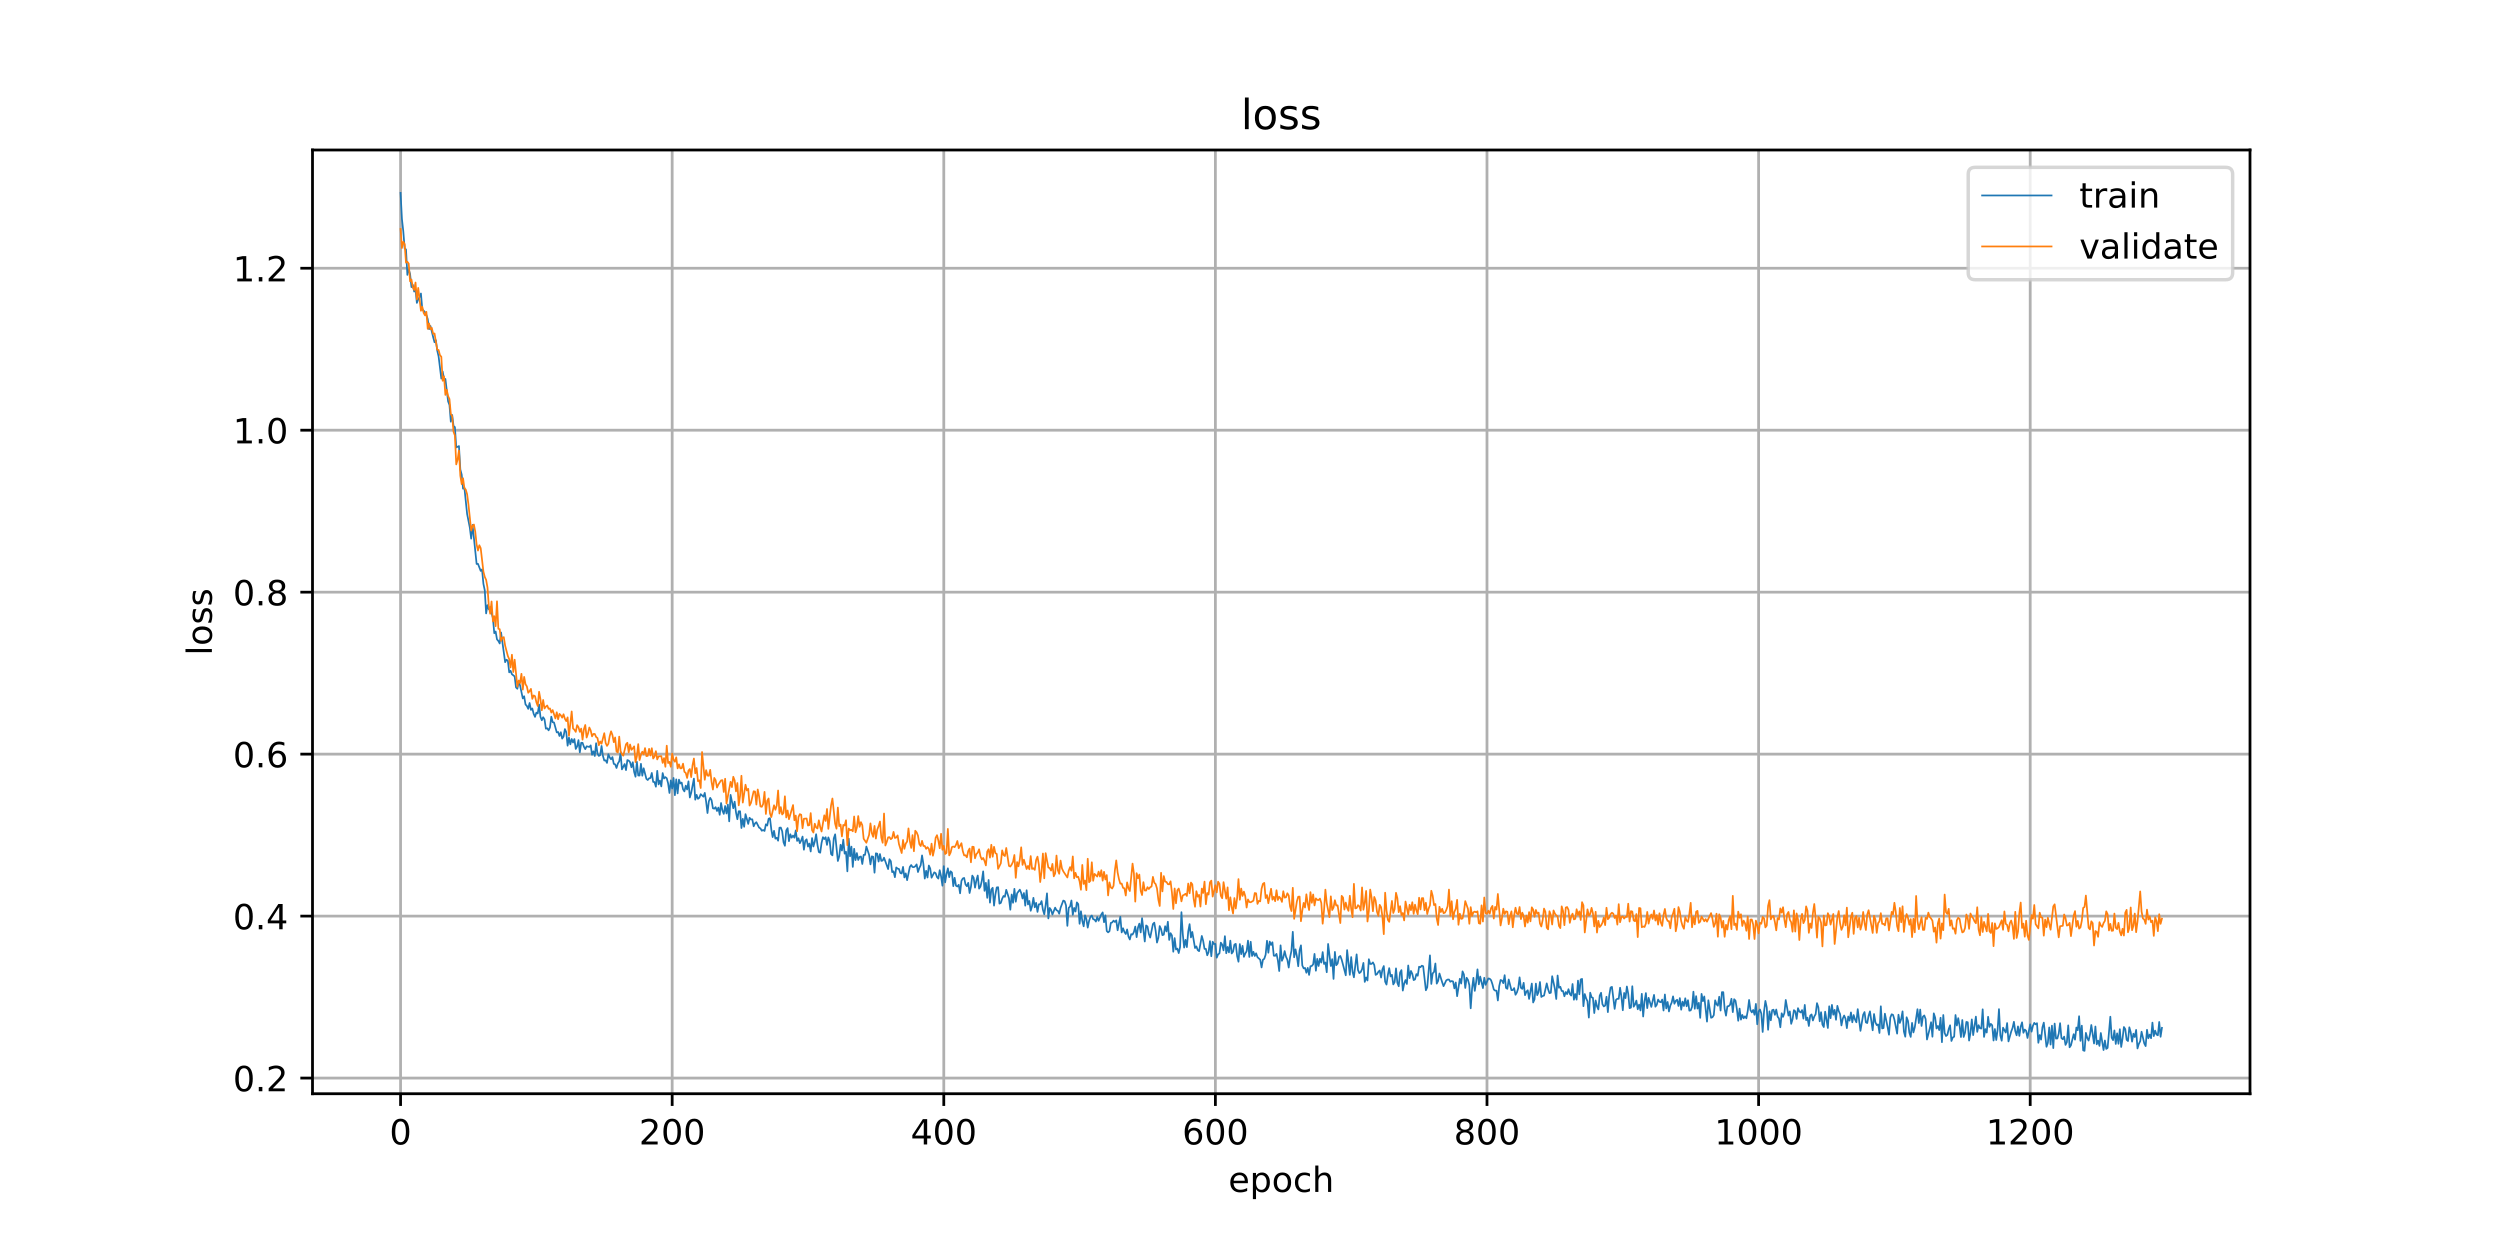 <?xml version="1.0" encoding="utf-8" standalone="no"?>
<!DOCTYPE svg PUBLIC "-//W3C//DTD SVG 1.1//EN"
  "http://www.w3.org/Graphics/SVG/1.1/DTD/svg11.dtd">
<!-- Created with matplotlib (https://matplotlib.org/) -->
<svg height="360pt" version="1.1" viewBox="0 0 720 360" width="720pt" xmlns="http://www.w3.org/2000/svg" xmlns:xlink="http://www.w3.org/1999/xlink">
 <defs>
  <style type="text/css">
*{stroke-linecap:butt;stroke-linejoin:round;}
  </style>
 </defs>
 <g id="figure_1">
  <g id="patch_1">
   <path d="M 0 360 
L 720 360 
L 720 0 
L 0 0 
z
" style="fill:#ffffff;"/>
  </g>
  <g id="axes_1">
   <g id="patch_2">
    <path d="M 90 315 
L 648 315 
L 648 43.2 
L 90 43.2 
z
" style="fill:#ffffff;"/>
   </g>
   <g id="matplotlib.axis_1">
    <g id="xtick_1">
     <g id="line2d_1">
      <path clip-path="url(#p8d47aa0e8c)" d="M 115.364 315 
L 115.364 43.2 
" style="fill:none;stroke:#b0b0b0;stroke-linecap:square;stroke-width:0.8;"/>
     </g>
     <g id="line2d_2">
      <defs>
       <path d="M 0 0 
L 0 3.5 
" id="mab5b957a23" style="stroke:#000000;stroke-width:0.8;"/>
      </defs>
      <g>
       <use style="stroke:#000000;stroke-width:0.8;" x="115.364" xlink:href="#mab5b957a23" y="315"/>
      </g>
     </g>
     <g id="text_1">
      <!-- 0 -->
      <defs>
       <path d="M 31.781 66.406 
Q 24.172 66.406 20.328 58.906 
Q 16.5 51.422 16.5 36.375 
Q 16.5 21.391 20.328 13.891 
Q 24.172 6.391 31.781 6.391 
Q 39.453 6.391 43.281 13.891 
Q 47.125 21.391 47.125 36.375 
Q 47.125 51.422 43.281 58.906 
Q 39.453 66.406 31.781 66.406 
z
M 31.781 74.219 
Q 44.047 74.219 50.516 64.516 
Q 56.984 54.828 56.984 36.375 
Q 56.984 17.969 50.516 8.266 
Q 44.047 -1.422 31.781 -1.422 
Q 19.531 -1.422 13.062 8.266 
Q 6.594 17.969 6.594 36.375 
Q 6.594 54.828 13.062 64.516 
Q 19.531 74.219 31.781 74.219 
z
" id="DejaVuSans-48"/>
      </defs>
      <g transform="translate(112.182 329.598)scale(0.1 -0.1)">
       <use xlink:href="#DejaVuSans-48"/>
      </g>
     </g>
    </g>
    <g id="xtick_2">
     <g id="line2d_3">
      <path clip-path="url(#p8d47aa0e8c)" d="M 193.586 315 
L 193.586 43.2 
" style="fill:none;stroke:#b0b0b0;stroke-linecap:square;stroke-width:0.8;"/>
     </g>
     <g id="line2d_4">
      <g>
       <use style="stroke:#000000;stroke-width:0.8;" x="193.586" xlink:href="#mab5b957a23" y="315"/>
      </g>
     </g>
     <g id="text_2">
      <!-- 200 -->
      <defs>
       <path d="M 19.188 8.297 
L 53.609 8.297 
L 53.609 0 
L 7.328 0 
L 7.328 8.297 
Q 12.938 14.109 22.625 23.891 
Q 32.328 33.688 34.812 36.531 
Q 39.547 41.844 41.422 45.531 
Q 43.312 49.219 43.312 52.781 
Q 43.312 58.594 39.234 62.25 
Q 35.156 65.922 28.609 65.922 
Q 23.969 65.922 18.812 64.312 
Q 13.672 62.703 7.812 59.422 
L 7.812 69.391 
Q 13.766 71.781 18.938 73 
Q 24.125 74.219 28.422 74.219 
Q 39.75 74.219 46.484 68.547 
Q 53.219 62.891 53.219 53.422 
Q 53.219 48.922 51.531 44.891 
Q 49.859 40.875 45.406 35.406 
Q 44.188 33.984 37.641 27.219 
Q 31.109 20.453 19.188 8.297 
z
" id="DejaVuSans-50"/>
      </defs>
      <g transform="translate(184.042 329.598)scale(0.1 -0.1)">
       <use xlink:href="#DejaVuSans-50"/>
       <use x="63.623" xlink:href="#DejaVuSans-48"/>
       <use x="127.246" xlink:href="#DejaVuSans-48"/>
      </g>
     </g>
    </g>
    <g id="xtick_3">
     <g id="line2d_5">
      <path clip-path="url(#p8d47aa0e8c)" d="M 271.809 315 
L 271.809 43.2 
" style="fill:none;stroke:#b0b0b0;stroke-linecap:square;stroke-width:0.8;"/>
     </g>
     <g id="line2d_6">
      <g>
       <use style="stroke:#000000;stroke-width:0.8;" x="271.809" xlink:href="#mab5b957a23" y="315"/>
      </g>
     </g>
     <g id="text_3">
      <!-- 400 -->
      <defs>
       <path d="M 37.797 64.312 
L 12.891 25.391 
L 37.797 25.391 
z
M 35.203 72.906 
L 47.609 72.906 
L 47.609 25.391 
L 58.016 25.391 
L 58.016 17.188 
L 47.609 17.188 
L 47.609 0 
L 37.797 0 
L 37.797 17.188 
L 4.891 17.188 
L 4.891 26.703 
z
" id="DejaVuSans-52"/>
      </defs>
      <g transform="translate(262.265 329.598)scale(0.1 -0.1)">
       <use xlink:href="#DejaVuSans-52"/>
       <use x="63.623" xlink:href="#DejaVuSans-48"/>
       <use x="127.246" xlink:href="#DejaVuSans-48"/>
      </g>
     </g>
    </g>
    <g id="xtick_4">
     <g id="line2d_7">
      <path clip-path="url(#p8d47aa0e8c)" d="M 350.031 315 
L 350.031 43.2 
" style="fill:none;stroke:#b0b0b0;stroke-linecap:square;stroke-width:0.8;"/>
     </g>
     <g id="line2d_8">
      <g>
       <use style="stroke:#000000;stroke-width:0.8;" x="350.031" xlink:href="#mab5b957a23" y="315"/>
      </g>
     </g>
     <g id="text_4">
      <!-- 600 -->
      <defs>
       <path d="M 33.016 40.375 
Q 26.375 40.375 22.484 35.828 
Q 18.609 31.297 18.609 23.391 
Q 18.609 15.531 22.484 10.953 
Q 26.375 6.391 33.016 6.391 
Q 39.656 6.391 43.531 10.953 
Q 47.406 15.531 47.406 23.391 
Q 47.406 31.297 43.531 35.828 
Q 39.656 40.375 33.016 40.375 
z
M 52.594 71.297 
L 52.594 62.312 
Q 48.875 64.062 45.094 64.984 
Q 41.312 65.922 37.594 65.922 
Q 27.828 65.922 22.672 59.328 
Q 17.531 52.734 16.797 39.406 
Q 19.672 43.656 24.016 45.922 
Q 28.375 48.188 33.594 48.188 
Q 44.578 48.188 50.953 41.516 
Q 57.328 34.859 57.328 23.391 
Q 57.328 12.156 50.688 5.359 
Q 44.047 -1.422 33.016 -1.422 
Q 20.359 -1.422 13.672 8.266 
Q 6.984 17.969 6.984 36.375 
Q 6.984 53.656 15.188 63.938 
Q 23.391 74.219 37.203 74.219 
Q 40.922 74.219 44.703 73.484 
Q 48.484 72.75 52.594 71.297 
z
" id="DejaVuSans-54"/>
      </defs>
      <g transform="translate(340.487 329.598)scale(0.1 -0.1)">
       <use xlink:href="#DejaVuSans-54"/>
       <use x="63.623" xlink:href="#DejaVuSans-48"/>
       <use x="127.246" xlink:href="#DejaVuSans-48"/>
      </g>
     </g>
    </g>
    <g id="xtick_5">
     <g id="line2d_9">
      <path clip-path="url(#p8d47aa0e8c)" d="M 428.254 315 
L 428.254 43.2 
" style="fill:none;stroke:#b0b0b0;stroke-linecap:square;stroke-width:0.8;"/>
     </g>
     <g id="line2d_10">
      <g>
       <use style="stroke:#000000;stroke-width:0.8;" x="428.254" xlink:href="#mab5b957a23" y="315"/>
      </g>
     </g>
     <g id="text_5">
      <!-- 800 -->
      <defs>
       <path d="M 31.781 34.625 
Q 24.75 34.625 20.719 30.859 
Q 16.703 27.094 16.703 20.516 
Q 16.703 13.922 20.719 10.156 
Q 24.75 6.391 31.781 6.391 
Q 38.812 6.391 42.859 10.172 
Q 46.922 13.969 46.922 20.516 
Q 46.922 27.094 42.891 30.859 
Q 38.875 34.625 31.781 34.625 
z
M 21.922 38.812 
Q 15.578 40.375 12.031 44.719 
Q 8.5 49.078 8.5 55.328 
Q 8.5 64.062 14.719 69.141 
Q 20.953 74.219 31.781 74.219 
Q 42.672 74.219 48.875 69.141 
Q 55.078 64.062 55.078 55.328 
Q 55.078 49.078 51.531 44.719 
Q 48 40.375 41.703 38.812 
Q 48.828 37.156 52.797 32.312 
Q 56.781 27.484 56.781 20.516 
Q 56.781 9.906 50.312 4.234 
Q 43.844 -1.422 31.781 -1.422 
Q 19.734 -1.422 13.25 4.234 
Q 6.781 9.906 6.781 20.516 
Q 6.781 27.484 10.781 32.312 
Q 14.797 37.156 21.922 38.812 
z
M 18.312 54.391 
Q 18.312 48.734 21.844 45.562 
Q 25.391 42.391 31.781 42.391 
Q 38.141 42.391 41.719 45.562 
Q 45.312 48.734 45.312 54.391 
Q 45.312 60.062 41.719 63.234 
Q 38.141 66.406 31.781 66.406 
Q 25.391 66.406 21.844 63.234 
Q 18.312 60.062 18.312 54.391 
z
" id="DejaVuSans-56"/>
      </defs>
      <g transform="translate(418.71 329.598)scale(0.1 -0.1)">
       <use xlink:href="#DejaVuSans-56"/>
       <use x="63.623" xlink:href="#DejaVuSans-48"/>
       <use x="127.246" xlink:href="#DejaVuSans-48"/>
      </g>
     </g>
    </g>
    <g id="xtick_6">
     <g id="line2d_11">
      <path clip-path="url(#p8d47aa0e8c)" d="M 506.476 315 
L 506.476 43.2 
" style="fill:none;stroke:#b0b0b0;stroke-linecap:square;stroke-width:0.8;"/>
     </g>
     <g id="line2d_12">
      <g>
       <use style="stroke:#000000;stroke-width:0.8;" x="506.476" xlink:href="#mab5b957a23" y="315"/>
      </g>
     </g>
     <g id="text_6">
      <!-- 1000 -->
      <defs>
       <path d="M 12.406 8.297 
L 28.516 8.297 
L 28.516 63.922 
L 10.984 60.406 
L 10.984 69.391 
L 28.422 72.906 
L 38.281 72.906 
L 38.281 8.297 
L 54.391 8.297 
L 54.391 0 
L 12.406 0 
z
" id="DejaVuSans-49"/>
      </defs>
      <g transform="translate(493.751 329.598)scale(0.1 -0.1)">
       <use xlink:href="#DejaVuSans-49"/>
       <use x="63.623" xlink:href="#DejaVuSans-48"/>
       <use x="127.246" xlink:href="#DejaVuSans-48"/>
       <use x="190.869" xlink:href="#DejaVuSans-48"/>
      </g>
     </g>
    </g>
    <g id="xtick_7">
     <g id="line2d_13">
      <path clip-path="url(#p8d47aa0e8c)" d="M 584.698 315 
L 584.698 43.2 
" style="fill:none;stroke:#b0b0b0;stroke-linecap:square;stroke-width:0.8;"/>
     </g>
     <g id="line2d_14">
      <g>
       <use style="stroke:#000000;stroke-width:0.8;" x="584.698" xlink:href="#mab5b957a23" y="315"/>
      </g>
     </g>
     <g id="text_7">
      <!-- 1200 -->
      <g transform="translate(571.973 329.598)scale(0.1 -0.1)">
       <use xlink:href="#DejaVuSans-49"/>
       <use x="63.623" xlink:href="#DejaVuSans-50"/>
       <use x="127.246" xlink:href="#DejaVuSans-48"/>
       <use x="190.869" xlink:href="#DejaVuSans-48"/>
      </g>
     </g>
    </g>
    <g id="text_8">
     <!-- epoch -->
     <defs>
      <path d="M 56.203 29.594 
L 56.203 25.203 
L 14.891 25.203 
Q 15.484 15.922 20.484 11.062 
Q 25.484 6.203 34.422 6.203 
Q 39.594 6.203 44.453 7.469 
Q 49.312 8.734 54.109 11.281 
L 54.109 2.781 
Q 49.266 0.734 44.188 -0.344 
Q 39.109 -1.422 33.891 -1.422 
Q 20.797 -1.422 13.156 6.188 
Q 5.516 13.812 5.516 26.812 
Q 5.516 40.234 12.766 48.109 
Q 20.016 56 32.328 56 
Q 43.359 56 49.781 48.891 
Q 56.203 41.797 56.203 29.594 
z
M 47.219 32.234 
Q 47.125 39.594 43.094 43.984 
Q 39.062 48.391 32.422 48.391 
Q 24.906 48.391 20.391 44.141 
Q 15.875 39.891 15.188 32.172 
z
" id="DejaVuSans-101"/>
      <path d="M 18.109 8.203 
L 18.109 -20.797 
L 9.078 -20.797 
L 9.078 54.688 
L 18.109 54.688 
L 18.109 46.391 
Q 20.953 51.266 25.266 53.625 
Q 29.594 56 35.594 56 
Q 45.562 56 51.781 48.094 
Q 58.016 40.188 58.016 27.297 
Q 58.016 14.406 51.781 6.484 
Q 45.562 -1.422 35.594 -1.422 
Q 29.594 -1.422 25.266 0.953 
Q 20.953 3.328 18.109 8.203 
z
M 48.688 27.297 
Q 48.688 37.203 44.609 42.844 
Q 40.531 48.484 33.406 48.484 
Q 26.266 48.484 22.188 42.844 
Q 18.109 37.203 18.109 27.297 
Q 18.109 17.391 22.188 11.75 
Q 26.266 6.109 33.406 6.109 
Q 40.531 6.109 44.609 11.75 
Q 48.688 17.391 48.688 27.297 
z
" id="DejaVuSans-112"/>
      <path d="M 30.609 48.391 
Q 23.391 48.391 19.188 42.75 
Q 14.984 37.109 14.984 27.297 
Q 14.984 17.484 19.156 11.844 
Q 23.344 6.203 30.609 6.203 
Q 37.797 6.203 41.984 11.859 
Q 46.188 17.531 46.188 27.297 
Q 46.188 37.016 41.984 42.703 
Q 37.797 48.391 30.609 48.391 
z
M 30.609 56 
Q 42.328 56 49.016 48.375 
Q 55.719 40.766 55.719 27.297 
Q 55.719 13.875 49.016 6.219 
Q 42.328 -1.422 30.609 -1.422 
Q 18.844 -1.422 12.172 6.219 
Q 5.516 13.875 5.516 27.297 
Q 5.516 40.766 12.172 48.375 
Q 18.844 56 30.609 56 
z
" id="DejaVuSans-111"/>
      <path d="M 48.781 52.594 
L 48.781 44.188 
Q 44.969 46.297 41.141 47.344 
Q 37.312 48.391 33.406 48.391 
Q 24.656 48.391 19.812 42.844 
Q 14.984 37.312 14.984 27.297 
Q 14.984 17.281 19.812 11.734 
Q 24.656 6.203 33.406 6.203 
Q 37.312 6.203 41.141 7.25 
Q 44.969 8.297 48.781 10.406 
L 48.781 2.094 
Q 45.016 0.344 40.984 -0.531 
Q 36.969 -1.422 32.422 -1.422 
Q 20.062 -1.422 12.781 6.344 
Q 5.516 14.109 5.516 27.297 
Q 5.516 40.672 12.859 48.328 
Q 20.219 56 33.016 56 
Q 37.156 56 41.109 55.141 
Q 45.062 54.297 48.781 52.594 
z
" id="DejaVuSans-99"/>
      <path d="M 54.891 33.016 
L 54.891 0 
L 45.906 0 
L 45.906 32.719 
Q 45.906 40.484 42.875 44.328 
Q 39.844 48.188 33.797 48.188 
Q 26.516 48.188 22.312 43.547 
Q 18.109 38.922 18.109 30.906 
L 18.109 0 
L 9.078 0 
L 9.078 75.984 
L 18.109 75.984 
L 18.109 46.188 
Q 21.344 51.125 25.703 53.562 
Q 30.078 56 35.797 56 
Q 45.219 56 50.047 50.172 
Q 54.891 44.344 54.891 33.016 
z
" id="DejaVuSans-104"/>
     </defs>
     <g transform="translate(353.772 343.277)scale(0.1 -0.1)">
      <use xlink:href="#DejaVuSans-101"/>
      <use x="61.523" xlink:href="#DejaVuSans-112"/>
      <use x="125" xlink:href="#DejaVuSans-111"/>
      <use x="186.182" xlink:href="#DejaVuSans-99"/>
      <use x="241.162" xlink:href="#DejaVuSans-104"/>
     </g>
    </g>
   </g>
   <g id="matplotlib.axis_2">
    <g id="ytick_1">
     <g id="line2d_15">
      <path clip-path="url(#p8d47aa0e8c)" d="M 90 310.485 
L 648 310.485 
" style="fill:none;stroke:#b0b0b0;stroke-linecap:square;stroke-width:0.8;"/>
     </g>
     <g id="line2d_16">
      <defs>
       <path d="M 0 0 
L -3.5 0 
" id="m97154233e8" style="stroke:#000000;stroke-width:0.8;"/>
      </defs>
      <g>
       <use style="stroke:#000000;stroke-width:0.8;" x="90" xlink:href="#m97154233e8" y="310.485"/>
      </g>
     </g>
     <g id="text_9">
      <!-- 0.2 -->
      <defs>
       <path d="M 10.688 12.406 
L 21 12.406 
L 21 0 
L 10.688 0 
z
" id="DejaVuSans-46"/>
      </defs>
      <g transform="translate(67.097 314.284)scale(0.1 -0.1)">
       <use xlink:href="#DejaVuSans-48"/>
       <use x="63.623" xlink:href="#DejaVuSans-46"/>
       <use x="95.41" xlink:href="#DejaVuSans-50"/>
      </g>
     </g>
    </g>
    <g id="ytick_2">
     <g id="line2d_17">
      <path clip-path="url(#p8d47aa0e8c)" d="M 90 263.838 
L 648 263.838 
" style="fill:none;stroke:#b0b0b0;stroke-linecap:square;stroke-width:0.8;"/>
     </g>
     <g id="line2d_18">
      <g>
       <use style="stroke:#000000;stroke-width:0.8;" x="90" xlink:href="#m97154233e8" y="263.838"/>
      </g>
     </g>
     <g id="text_10">
      <!-- 0.4 -->
      <g transform="translate(67.097 267.637)scale(0.1 -0.1)">
       <use xlink:href="#DejaVuSans-48"/>
       <use x="63.623" xlink:href="#DejaVuSans-46"/>
       <use x="95.41" xlink:href="#DejaVuSans-52"/>
      </g>
     </g>
    </g>
    <g id="ytick_3">
     <g id="line2d_19">
      <path clip-path="url(#p8d47aa0e8c)" d="M 90 217.191 
L 648 217.191 
" style="fill:none;stroke:#b0b0b0;stroke-linecap:square;stroke-width:0.8;"/>
     </g>
     <g id="line2d_20">
      <g>
       <use style="stroke:#000000;stroke-width:0.8;" x="90" xlink:href="#m97154233e8" y="217.191"/>
      </g>
     </g>
     <g id="text_11">
      <!-- 0.6 -->
      <g transform="translate(67.097 220.99)scale(0.1 -0.1)">
       <use xlink:href="#DejaVuSans-48"/>
       <use x="63.623" xlink:href="#DejaVuSans-46"/>
       <use x="95.41" xlink:href="#DejaVuSans-54"/>
      </g>
     </g>
    </g>
    <g id="ytick_4">
     <g id="line2d_21">
      <path clip-path="url(#p8d47aa0e8c)" d="M 90 170.544 
L 648 170.544 
" style="fill:none;stroke:#b0b0b0;stroke-linecap:square;stroke-width:0.8;"/>
     </g>
     <g id="line2d_22">
      <g>
       <use style="stroke:#000000;stroke-width:0.8;" x="90" xlink:href="#m97154233e8" y="170.544"/>
      </g>
     </g>
     <g id="text_12">
      <!-- 0.8 -->
      <g transform="translate(67.097 174.343)scale(0.1 -0.1)">
       <use xlink:href="#DejaVuSans-48"/>
       <use x="63.623" xlink:href="#DejaVuSans-46"/>
       <use x="95.41" xlink:href="#DejaVuSans-56"/>
      </g>
     </g>
    </g>
    <g id="ytick_5">
     <g id="line2d_23">
      <path clip-path="url(#p8d47aa0e8c)" d="M 90 123.896 
L 648 123.896 
" style="fill:none;stroke:#b0b0b0;stroke-linecap:square;stroke-width:0.8;"/>
     </g>
     <g id="line2d_24">
      <g>
       <use style="stroke:#000000;stroke-width:0.8;" x="90" xlink:href="#m97154233e8" y="123.896"/>
      </g>
     </g>
     <g id="text_13">
      <!-- 1.0 -->
      <g transform="translate(67.097 127.696)scale(0.1 -0.1)">
       <use xlink:href="#DejaVuSans-49"/>
       <use x="63.623" xlink:href="#DejaVuSans-46"/>
       <use x="95.41" xlink:href="#DejaVuSans-48"/>
      </g>
     </g>
    </g>
    <g id="ytick_6">
     <g id="line2d_25">
      <path clip-path="url(#p8d47aa0e8c)" d="M 90 77.249 
L 648 77.249 
" style="fill:none;stroke:#b0b0b0;stroke-linecap:square;stroke-width:0.8;"/>
     </g>
     <g id="line2d_26">
      <g>
       <use style="stroke:#000000;stroke-width:0.8;" x="90" xlink:href="#m97154233e8" y="77.249"/>
      </g>
     </g>
     <g id="text_14">
      <!-- 1.2 -->
      <g transform="translate(67.097 81.048)scale(0.1 -0.1)">
       <use xlink:href="#DejaVuSans-49"/>
       <use x="63.623" xlink:href="#DejaVuSans-46"/>
       <use x="95.41" xlink:href="#DejaVuSans-50"/>
      </g>
     </g>
    </g>
    <g id="text_15">
     <!-- loss -->
     <defs>
      <path d="M 9.422 75.984 
L 18.406 75.984 
L 18.406 0 
L 9.422 0 
z
" id="DejaVuSans-108"/>
      <path d="M 44.281 53.078 
L 44.281 44.578 
Q 40.484 46.531 36.375 47.5 
Q 32.281 48.484 27.875 48.484 
Q 21.188 48.484 17.844 46.438 
Q 14.5 44.391 14.5 40.281 
Q 14.5 37.156 16.891 35.375 
Q 19.281 33.594 26.516 31.984 
L 29.594 31.297 
Q 39.156 29.25 43.188 25.516 
Q 47.219 21.781 47.219 15.094 
Q 47.219 7.469 41.188 3.016 
Q 35.156 -1.422 24.609 -1.422 
Q 20.219 -1.422 15.453 -0.562 
Q 10.688 0.297 5.422 2 
L 5.422 11.281 
Q 10.406 8.688 15.234 7.391 
Q 20.062 6.109 24.812 6.109 
Q 31.156 6.109 34.562 8.281 
Q 37.984 10.453 37.984 14.406 
Q 37.984 18.062 35.516 20.016 
Q 33.062 21.969 24.703 23.781 
L 21.578 24.516 
Q 13.234 26.266 9.516 29.906 
Q 5.812 33.547 5.812 39.891 
Q 5.812 47.609 11.281 51.797 
Q 16.75 56 26.812 56 
Q 31.781 56 36.172 55.266 
Q 40.578 54.547 44.281 53.078 
z
" id="DejaVuSans-115"/>
     </defs>
     <g transform="translate(61.017 188.758)rotate(-90)scale(0.1 -0.1)">
      <use xlink:href="#DejaVuSans-108"/>
      <use x="27.783" xlink:href="#DejaVuSans-111"/>
      <use x="88.965" xlink:href="#DejaVuSans-115"/>
      <use x="141.064" xlink:href="#DejaVuSans-115"/>
     </g>
    </g>
   </g>
   <g id="line2d_27">
    <path clip-path="url(#p8d47aa0e8c)" d="M 115.364 55.555 
L 115.755 63.077 
L 116.146 66.597 
L 116.537 71.554 
L 116.928 71.833 
L 117.319 79.163 
L 117.71 77.532 
L 118.101 78.913 
L 118.493 82.677 
L 118.884 82.042 
L 119.275 83.96 
L 119.666 83.35 
L 120.057 87.227 
L 120.448 86.237 
L 120.839 85.552 
L 121.23 84.532 
L 121.621 89.089 
L 122.404 89.905 
L 122.795 90.712 
L 123.186 91.896 
L 123.577 94.792 
L 123.968 93.885 
L 124.75 97.105 
L 125.141 98.565 
L 125.533 97.993 
L 125.924 100.963 
L 126.315 102.649 
L 127.097 109.03 
L 127.488 107 
L 127.879 109.098 
L 128.27 109.147 
L 129.053 115.588 
L 129.444 116.629 
L 129.835 121.45 
L 130.226 119.531 
L 130.617 122.69 
L 131.008 123.002 
L 131.399 128.854 
L 132.181 128.472 
L 132.573 135.217 
L 132.964 136.671 
L 133.355 140.735 
L 133.746 140.48 
L 134.528 148.016 
L 135.31 151.974 
L 135.701 155.13 
L 136.093 151.18 
L 137.266 162.423 
L 137.657 162.392 
L 138.439 164.414 
L 138.83 163.991 
L 139.221 168.143 
L 139.613 170.016 
L 140.004 176.655 
L 140.395 174.282 
L 140.786 175.465 
L 141.177 174.809 
L 141.959 178.006 
L 142.35 182.358 
L 142.742 181.879 
L 143.133 184.138 
L 143.524 184.587 
L 143.915 185.32 
L 144.306 182.158 
L 145.479 190.704 
L 145.87 190.002 
L 146.262 190.268 
L 146.653 193.629 
L 147.044 193.189 
L 147.435 194.174 
L 148.217 194.804 
L 148.608 197.972 
L 148.999 198.359 
L 149.39 196.277 
L 149.782 197.442 
L 150.564 201.146 
L 150.955 200.524 
L 151.346 202.885 
L 151.737 203.317 
L 152.128 204.145 
L 152.519 202.466 
L 152.91 204.445 
L 153.302 204.042 
L 153.693 205.579 
L 154.084 206.457 
L 154.475 205.243 
L 154.866 205.476 
L 155.257 202.926 
L 155.648 206.448 
L 156.039 207.436 
L 156.43 206.559 
L 156.822 207.182 
L 157.213 209.854 
L 157.604 209.74 
L 157.995 210.338 
L 158.386 209.508 
L 158.777 206.412 
L 159.168 207.997 
L 159.559 208.082 
L 160.342 210.923 
L 160.733 210.818 
L 161.124 211.963 
L 161.515 210.886 
L 161.906 212.719 
L 162.297 212.129 
L 162.688 209.981 
L 163.079 210.862 
L 163.47 214.749 
L 163.862 212.438 
L 164.253 214.361 
L 164.644 212.831 
L 165.035 213.838 
L 165.426 212.852 
L 165.817 215.689 
L 166.208 214.974 
L 166.599 213.159 
L 166.99 216.68 
L 167.382 213.927 
L 167.773 213.932 
L 168.164 215.05 
L 168.555 215.753 
L 168.946 214.936 
L 169.728 215.119 
L 170.119 214.671 
L 170.51 217.368 
L 170.902 216.385 
L 171.293 217.723 
L 171.684 214.057 
L 172.075 217.041 
L 172.466 217.697 
L 172.857 217.47 
L 173.248 214.842 
L 173.639 217.683 
L 174.03 219.024 
L 174.422 218.98 
L 174.813 219.714 
L 175.204 217.22 
L 175.595 218.133 
L 175.986 218.669 
L 176.377 218.04 
L 176.768 219.996 
L 177.159 220.122 
L 177.551 221.18 
L 177.942 219.887 
L 178.333 219.276 
L 178.724 216.886 
L 179.115 221.578 
L 179.897 220.045 
L 180.288 221.789 
L 180.679 218.902 
L 181.071 219.052 
L 181.462 219.526 
L 181.853 220.969 
L 182.244 219.528 
L 182.635 222.312 
L 183.026 223.695 
L 183.417 219.405 
L 183.808 223.34 
L 184.199 223.352 
L 184.591 219.988 
L 184.982 223.402 
L 185.373 221.265 
L 186.155 224.296 
L 186.546 224.643 
L 186.937 224.158 
L 187.328 224.066 
L 187.719 222.611 
L 188.111 225.19 
L 188.502 225.239 
L 188.893 226.572 
L 189.284 222.008 
L 189.675 225.914 
L 190.066 224.796 
L 190.457 226.481 
L 190.848 222.648 
L 191.239 224.2 
L 191.631 223.816 
L 192.022 224.131 
L 192.413 225.594 
L 192.804 228.367 
L 193.195 224.755 
L 193.586 227.079 
L 193.977 224.057 
L 194.368 229.004 
L 194.759 224.465 
L 195.151 228.492 
L 195.542 224.542 
L 195.933 225.637 
L 196.324 225.388 
L 196.715 227.321 
L 197.106 227.92 
L 197.497 226.271 
L 197.888 227.368 
L 198.279 225.028 
L 198.671 229.674 
L 199.062 228.338 
L 199.844 224.248 
L 200.235 230.3 
L 200.626 228.924 
L 201.017 230.057 
L 201.408 229.745 
L 201.799 228.721 
L 202.582 229.443 
L 202.973 228.35 
L 203.364 230.88 
L 203.755 234.153 
L 204.146 230.788 
L 204.537 229.789 
L 204.928 230.438 
L 205.319 232.778 
L 205.711 232.896 
L 206.102 232.465 
L 206.493 233.565 
L 206.884 232.593 
L 207.275 234.657 
L 207.666 231.276 
L 208.057 233.47 
L 208.448 234.393 
L 208.839 232.138 
L 209.231 234.274 
L 209.622 231.726 
L 210.013 236.542 
L 210.404 228.933 
L 211.186 232.768 
L 211.577 230.886 
L 211.968 233.979 
L 212.36 235.935 
L 212.751 233.645 
L 213.142 233.641 
L 213.533 238.467 
L 213.924 235.835 
L 214.315 238.101 
L 214.706 234.478 
L 215.488 237.281 
L 215.88 235.516 
L 216.271 236.004 
L 216.662 235.964 
L 217.053 237.972 
L 217.444 237.138 
L 217.835 236.799 
L 218.617 238.349 
L 219.008 238.585 
L 219.4 239.251 
L 219.791 239.031 
L 220.182 239.318 
L 220.573 237.401 
L 220.964 237.757 
L 221.355 235.795 
L 221.746 235.62 
L 222.137 238.871 
L 222.528 241.073 
L 222.92 239.285 
L 223.311 241.524 
L 223.702 241.264 
L 224.093 242.116 
L 224.484 238.373 
L 224.875 238.341 
L 225.266 239.398 
L 225.657 242.575 
L 226.048 243.581 
L 226.44 239.163 
L 226.831 238.499 
L 227.222 242.252 
L 227.613 240.27 
L 228.004 241.25 
L 228.395 240.639 
L 228.786 241.256 
L 229.177 239.167 
L 229.568 242.181 
L 229.96 241.423 
L 230.351 242.842 
L 230.742 242.069 
L 231.133 240.938 
L 231.524 244.712 
L 231.915 242.142 
L 232.306 241.722 
L 232.697 243.801 
L 233.088 242.947 
L 233.48 245.224 
L 233.871 241.371 
L 234.262 243.789 
L 234.653 242.396 
L 235.044 240.26 
L 235.435 243.361 
L 235.826 245.399 
L 236.217 245.576 
L 236.608 242.783 
L 237 241.109 
L 237.391 241.656 
L 237.782 241.119 
L 238.173 243.319 
L 238.564 241.173 
L 238.955 242.235 
L 239.346 245.969 
L 239.737 246.339 
L 240.128 241.466 
L 240.52 240.289 
L 241.302 247.962 
L 241.693 246.646 
L 242.084 243.302 
L 242.475 244.947 
L 242.866 241.838 
L 243.257 245.842 
L 243.648 245.317 
L 244.04 250.94 
L 244.431 241.524 
L 244.822 246.598 
L 245.213 243.836 
L 245.604 249.657 
L 245.995 244.459 
L 246.386 247.713 
L 246.777 245.69 
L 247.169 247.674 
L 247.56 246.78 
L 247.951 246.674 
L 248.342 248.827 
L 248.733 246.203 
L 249.124 246.197 
L 249.515 243.809 
L 250.297 246.177 
L 250.689 248.935 
L 251.08 246.634 
L 251.471 246.749 
L 251.862 251.327 
L 252.253 245.756 
L 252.644 245.861 
L 253.035 248.124 
L 253.426 245.973 
L 253.817 247.935 
L 254.209 247.833 
L 254.6 247.016 
L 255.773 250.29 
L 256.164 247.468 
L 256.555 248.032 
L 256.946 251.176 
L 257.337 250.937 
L 257.729 252.624 
L 258.12 249.824 
L 258.511 250.168 
L 258.902 250.269 
L 259.293 251.435 
L 259.684 251.568 
L 260.075 249.672 
L 260.466 252.702 
L 260.857 251.54 
L 261.249 253.482 
L 262.031 249.673 
L 262.422 249.135 
L 262.813 249.717 
L 263.204 249.73 
L 263.595 249.486 
L 263.986 248.946 
L 264.377 251.138 
L 264.769 249.971 
L 265.16 249.186 
L 265.551 246.361 
L 265.942 248.889 
L 266.333 253.022 
L 266.724 250.799 
L 267.115 252.714 
L 267.506 249.278 
L 267.897 250.127 
L 268.289 252.774 
L 269.071 251.241 
L 269.462 251.473 
L 269.853 252.599 
L 270.244 253.033 
L 270.635 250.62 
L 271.026 252.373 
L 271.417 255.079 
L 271.809 249.463 
L 272.2 254.114 
L 272.591 251.747 
L 272.982 250.083 
L 273.373 252.612 
L 273.764 250.931 
L 274.155 251.292 
L 274.546 255.203 
L 274.937 252.811 
L 275.329 255.09 
L 275.72 255.307 
L 276.111 254.823 
L 276.502 257.274 
L 276.893 253.699 
L 277.284 253 
L 277.675 252.847 
L 278.066 254.721 
L 278.457 255.233 
L 278.849 254.262 
L 279.24 257.183 
L 279.631 255.366 
L 280.022 252.176 
L 280.413 252.797 
L 280.804 255.636 
L 281.195 253.563 
L 281.586 252.152 
L 281.978 255.922 
L 282.369 255.354 
L 282.76 253.69 
L 283.151 250.96 
L 283.542 256.553 
L 283.933 254.26 
L 284.324 258.573 
L 284.715 253.443 
L 285.106 259.959 
L 285.498 256.173 
L 285.889 255.686 
L 286.28 260.812 
L 286.671 257.595 
L 287.062 255.582 
L 287.453 255.517 
L 287.844 260.244 
L 288.235 260.041 
L 288.626 258.829 
L 289.018 258.039 
L 289.409 258.276 
L 289.8 256.268 
L 290.582 258.732 
L 290.973 261.995 
L 291.364 257.621 
L 291.755 260.001 
L 292.146 255.991 
L 292.538 259.688 
L 292.929 257.277 
L 293.711 256.217 
L 294.102 257.167 
L 294.493 258.763 
L 294.884 257.198 
L 295.275 260.821 
L 295.666 256.392 
L 296.058 260.479 
L 296.449 259.481 
L 296.84 262.301 
L 297.231 260.991 
L 297.622 258.582 
L 298.013 261.302 
L 298.404 260.024 
L 298.795 262.619 
L 299.186 260.447 
L 299.578 260.435 
L 299.969 259.518 
L 300.36 262.027 
L 300.751 263.321 
L 301.142 260.689 
L 301.533 257.288 
L 301.924 264.503 
L 302.315 261.501 
L 302.706 262.057 
L 303.098 263.382 
L 303.88 261.399 
L 304.271 262.155 
L 304.662 262.312 
L 305.053 263.162 
L 305.444 261.454 
L 306.226 259.365 
L 306.618 259.539 
L 307.009 260.753 
L 307.4 266.637 
L 307.791 261.461 
L 308.182 261.07 
L 308.573 259.343 
L 308.964 263.462 
L 309.355 261.488 
L 309.746 262.516 
L 310.138 259.889 
L 310.529 260.382 
L 310.92 266.042 
L 311.311 262.45 
L 311.702 265.216 
L 312.093 266.778 
L 312.484 263.623 
L 312.875 264.673 
L 313.266 267.151 
L 313.658 265.219 
L 314.049 264.02 
L 314.44 263.671 
L 314.831 264.732 
L 315.222 264.838 
L 315.613 265.411 
L 316.004 264.093 
L 316.395 265.188 
L 317.178 263.348 
L 317.569 262.775 
L 317.96 265.602 
L 318.351 263.637 
L 318.742 268.121 
L 319.133 268.518 
L 319.524 268.188 
L 319.915 265.812 
L 320.307 265.66 
L 320.698 265.149 
L 321.089 265.514 
L 321.48 265.07 
L 321.871 267.922 
L 322.653 264.027 
L 323.044 268.536 
L 323.435 267.342 
L 323.827 268.394 
L 324.218 268.995 
L 324.609 267.688 
L 325 269.733 
L 325.391 270.578 
L 325.782 269.034 
L 326.173 269.16 
L 326.564 268.407 
L 326.955 266.855 
L 327.347 269.892 
L 327.738 267.155 
L 328.129 266.006 
L 328.52 268.533 
L 328.911 264.429 
L 329.693 271.146 
L 330.084 266.529 
L 330.475 266.82 
L 330.867 268.973 
L 331.258 270.016 
L 332.04 266.13 
L 332.431 265.724 
L 332.822 268.061 
L 333.213 271.452 
L 333.604 270.094 
L 333.995 266.712 
L 334.387 267.565 
L 334.778 269.327 
L 335.169 269.175 
L 335.56 266.759 
L 335.951 268.256 
L 336.342 265.469 
L 336.733 270.691 
L 337.124 268.754 
L 337.515 269.419 
L 337.907 274.094 
L 338.298 270.18 
L 338.689 273.447 
L 339.08 273.199 
L 339.471 274.484 
L 339.862 272.739 
L 340.253 262.715 
L 340.644 269.068 
L 341.035 272.903 
L 341.427 270.683 
L 341.818 272.757 
L 342.209 268.271 
L 342.6 266.158 
L 342.991 269.971 
L 343.382 268.401 
L 344.164 273.03 
L 344.555 272.56 
L 344.947 273.636 
L 345.338 273.935 
L 346.12 269.554 
L 346.511 270.969 
L 346.902 273.278 
L 347.293 273.285 
L 347.684 275.123 
L 348.075 274.191 
L 348.467 271.054 
L 348.858 275.396 
L 349.249 271.219 
L 349.64 271.887 
L 350.031 271.848 
L 350.422 275.813 
L 350.813 274.865 
L 351.204 274.57 
L 351.596 271.489 
L 351.987 272.054 
L 352.378 273.693 
L 352.769 269.627 
L 353.16 274.528 
L 353.551 272.721 
L 353.942 274.285 
L 354.333 270.911 
L 354.724 274.604 
L 355.116 274.077 
L 355.507 272.043 
L 355.898 271.835 
L 356.289 275.339 
L 356.68 276.973 
L 357.071 271.901 
L 357.462 274.791 
L 357.853 272.398 
L 358.244 275.562 
L 358.636 274.604 
L 359.027 273.976 
L 359.418 270.902 
L 359.809 275.596 
L 360.2 271.235 
L 360.591 275.32 
L 360.982 274.124 
L 361.373 275.319 
L 361.764 274.545 
L 362.156 275.675 
L 362.938 276.388 
L 363.329 278.617 
L 363.72 276.413 
L 364.111 276.131 
L 364.502 274.949 
L 364.893 270.948 
L 365.284 274.379 
L 365.676 271.172 
L 366.067 272.136 
L 366.458 271.379 
L 366.849 275.236 
L 367.24 275.272 
L 367.631 274.715 
L 368.022 276.561 
L 368.413 279.649 
L 368.804 272.262 
L 369.196 276.705 
L 369.587 275.776 
L 369.978 273.913 
L 370.369 275.546 
L 370.76 276.405 
L 371.151 278.65 
L 371.542 275.707 
L 371.933 273.844 
L 372.324 268.372 
L 372.716 275.691 
L 373.107 273.415 
L 373.498 275.351 
L 373.889 278.27 
L 374.28 273.7 
L 374.671 272.261 
L 375.062 278.047 
L 375.453 278.883 
L 375.844 278.766 
L 376.236 280.148 
L 376.627 278.762 
L 377.018 280.77 
L 377.409 278.273 
L 377.8 278.2 
L 378.191 277.716 
L 378.582 274.734 
L 378.973 279.562 
L 379.364 276.16 
L 379.756 278.204 
L 380.147 276.106 
L 380.538 277.214 
L 380.929 274.208 
L 381.32 277.622 
L 381.711 277.195 
L 382.102 279.997 
L 382.493 271.866 
L 383.276 278.201 
L 383.667 276.242 
L 384.058 281.924 
L 384.449 274.158 
L 384.84 277.981 
L 385.231 277.501 
L 385.622 275.595 
L 386.013 275.321 
L 386.404 276.376 
L 387.578 280.88 
L 387.969 273.641 
L 388.751 280.744 
L 389.142 275.647 
L 389.533 279.832 
L 389.925 281.465 
L 390.707 274.865 
L 391.098 279.349 
L 391.489 280.255 
L 391.88 279.959 
L 392.271 279.138 
L 392.662 277.326 
L 393.053 282.778 
L 393.445 281.518 
L 393.836 282.376 
L 394.227 276.257 
L 394.618 277.621 
L 395.009 277.603 
L 395.4 277.172 
L 395.791 277.939 
L 396.182 280.766 
L 396.573 280.542 
L 396.965 279.885 
L 397.356 279.505 
L 397.747 281.53 
L 398.138 279.16 
L 398.529 278.226 
L 398.92 282.711 
L 399.311 283.557 
L 399.702 280.786 
L 400.093 278.831 
L 400.485 281.217 
L 400.876 280.749 
L 401.267 283.515 
L 401.658 282.832 
L 402.049 278.898 
L 402.44 283.059 
L 402.831 284.035 
L 403.222 280.103 
L 403.613 279.394 
L 404.005 285.284 
L 404.396 283.287 
L 404.787 282.252 
L 405.178 283.384 
L 405.569 278.059 
L 405.96 281.7 
L 406.351 279.633 
L 406.742 280.46 
L 407.133 282.266 
L 407.525 282.074 
L 407.916 280.543 
L 408.307 281.008 
L 408.698 278.419 
L 409.089 278.562 
L 409.48 278.114 
L 409.871 278.28 
L 410.653 285.196 
L 411.045 284.328 
L 411.827 275.15 
L 412.218 283.369 
L 412.609 280.336 
L 413 279.92 
L 413.391 277.492 
L 413.782 283.278 
L 414.173 282.52 
L 414.565 280.365 
L 415.347 282.887 
L 415.738 284.017 
L 416.52 282.353 
L 416.911 282.115 
L 417.302 282.107 
L 417.693 282.744 
L 418.085 282.533 
L 418.476 282.662 
L 418.867 284.648 
L 419.258 282.956 
L 419.649 286.896 
L 420.431 281.896 
L 420.822 283.256 
L 421.214 279.753 
L 421.605 280.658 
L 421.996 284.525 
L 422.387 281.593 
L 422.778 282.223 
L 423.169 283.703 
L 423.56 290.388 
L 423.951 284.769 
L 424.342 281.619 
L 424.734 285.365 
L 425.125 282.826 
L 425.516 279.181 
L 425.907 283.495 
L 426.298 281.249 
L 427.08 284.564 
L 427.471 281.608 
L 427.862 283.62 
L 428.645 281.784 
L 429.036 281.879 
L 429.427 282.299 
L 429.818 283.441 
L 430.209 284.973 
L 430.6 285.297 
L 430.991 285.309 
L 431.382 288.133 
L 431.774 284.004 
L 432.165 282.238 
L 432.556 282.387 
L 432.947 283.152 
L 433.338 280.856 
L 433.729 284.533 
L 434.12 284.773 
L 434.511 282.099 
L 435.294 285.172 
L 435.685 285.127 
L 436.076 284.57 
L 436.467 286.49 
L 436.858 285.832 
L 437.249 284.586 
L 437.64 281.476 
L 438.031 284.5 
L 438.422 284.789 
L 438.814 283.051 
L 439.205 286.604 
L 439.596 285.626 
L 439.987 285.2 
L 440.378 287.682 
L 441.16 283.267 
L 441.551 288.712 
L 441.942 287.825 
L 442.334 283.282 
L 442.725 286.597 
L 443.116 285.696 
L 443.507 282.826 
L 443.898 287.116 
L 444.289 286.852 
L 444.68 286.723 
L 445.462 283.22 
L 445.854 284.905 
L 446.245 286.021 
L 446.636 285.903 
L 447.027 281.153 
L 447.809 284.783 
L 448.2 287.708 
L 448.591 280.956 
L 448.982 284.481 
L 449.374 284.2 
L 449.765 285.389 
L 450.156 285.423 
L 450.547 286.925 
L 450.938 285.703 
L 451.329 286.304 
L 451.72 284.892 
L 452.111 286.245 
L 452.502 286.723 
L 452.894 283.397 
L 453.285 287.919 
L 453.676 286.29 
L 454.067 287.881 
L 454.458 282.426 
L 454.849 286.354 
L 455.24 282.075 
L 455.631 281.926 
L 456.022 289.777 
L 456.414 286.291 
L 456.805 287.542 
L 457.196 288.367 
L 457.587 293.061 
L 457.978 285.895 
L 458.369 287.208 
L 458.76 287.386 
L 459.151 291.755 
L 459.543 288.134 
L 459.934 289.82 
L 460.325 290.72 
L 460.716 286.759 
L 461.107 285.924 
L 461.498 289.193 
L 461.889 289.847 
L 462.28 289.604 
L 462.671 287.073 
L 463.063 291.489 
L 463.454 286.753 
L 463.845 284.405 
L 464.236 284.219 
L 465.018 290.554 
L 465.409 287.948 
L 465.8 287.647 
L 466.191 287.651 
L 466.583 284.472 
L 466.974 287.095 
L 467.365 290.945 
L 467.756 285.969 
L 468.147 287.456 
L 468.538 284.115 
L 468.929 286.203 
L 469.32 290.345 
L 469.711 290.184 
L 470.103 284.044 
L 470.494 289.916 
L 470.885 289.298 
L 471.276 288.174 
L 471.667 290.67 
L 472.058 289.331 
L 472.449 291.012 
L 472.84 286.228 
L 473.231 292.753 
L 473.623 288.367 
L 474.014 286.018 
L 474.405 290.332 
L 474.796 287.378 
L 475.578 289.983 
L 476.36 286.536 
L 476.751 289.932 
L 477.143 289.39 
L 477.534 287.873 
L 477.925 288.517 
L 478.316 288.633 
L 478.707 287.877 
L 479.098 291.025 
L 479.489 286.415 
L 479.88 290.419 
L 480.271 288.575 
L 480.663 291.298 
L 481.054 289.606 
L 481.445 288.739 
L 481.836 286.965 
L 482.227 289.073 
L 482.618 288.236 
L 483.009 287.931 
L 483.4 289.714 
L 483.791 287.466 
L 484.183 290.788 
L 484.574 288.476 
L 484.965 289.723 
L 485.356 287.509 
L 485.747 289.808 
L 486.138 288.065 
L 486.529 291.077 
L 486.92 290.991 
L 487.311 289.979 
L 487.703 285.608 
L 488.094 290.522 
L 488.485 286.905 
L 488.876 290.465 
L 489.267 288.821 
L 489.658 293.138 
L 490.049 286.245 
L 490.44 288.333 
L 490.831 286.983 
L 491.614 294.219 
L 492.005 288.081 
L 492.787 293.114 
L 493.178 292.973 
L 493.569 292.356 
L 493.96 288.093 
L 494.352 289.223 
L 494.743 289.638 
L 495.134 287.074 
L 495.525 291.031 
L 495.916 285.741 
L 496.307 285.749 
L 496.698 290.567 
L 497.089 292.501 
L 497.48 289.839 
L 497.872 289.762 
L 498.263 289.37 
L 498.654 287.642 
L 499.045 291.489 
L 499.436 287.777 
L 499.827 288.214 
L 500.218 290.621 
L 500.609 293.971 
L 501 290.481 
L 501.392 293.644 
L 501.783 292.302 
L 502.174 293.265 
L 502.565 292.694 
L 502.956 293.28 
L 503.347 291.167 
L 503.738 287.992 
L 504.129 290.907 
L 504.52 291.569 
L 504.912 290.866 
L 505.303 292.255 
L 505.694 289.128 
L 506.085 294.985 
L 506.476 291.297 
L 506.867 290.74 
L 507.258 291.924 
L 507.649 297.198 
L 508.04 291.365 
L 508.432 288.272 
L 508.823 290.117 
L 509.214 296.572 
L 509.605 291.282 
L 509.996 293.838 
L 510.387 290.927 
L 510.778 290.792 
L 511.169 292.275 
L 511.56 290.748 
L 511.952 292.798 
L 512.343 293.318 
L 512.734 295.849 
L 513.125 291.832 
L 513.516 292.847 
L 513.907 291.735 
L 514.298 288.002 
L 515.08 292.484 
L 515.472 291.291 
L 515.863 294.857 
L 516.254 293.549 
L 516.645 290.925 
L 517.036 291.265 
L 517.427 293.433 
L 517.818 290.36 
L 518.209 291.316 
L 518.6 291.59 
L 518.992 290.911 
L 519.383 293.359 
L 519.774 289.421 
L 520.165 293.799 
L 520.556 293.088 
L 520.947 295.48 
L 521.338 292.493 
L 521.729 292.155 
L 522.12 293.894 
L 522.512 292.758 
L 522.903 292.068 
L 523.294 288.912 
L 523.685 290.111 
L 524.076 294.131 
L 524.467 291.521 
L 524.858 295.078 
L 525.249 295.785 
L 525.64 291.378 
L 526.423 296.06 
L 526.814 289.816 
L 527.205 293.231 
L 527.596 289.419 
L 527.987 292.239 
L 528.378 290.849 
L 528.769 293.683 
L 529.161 289.693 
L 529.552 291.158 
L 529.943 292.064 
L 530.334 295.321 
L 530.725 293.329 
L 531.116 292.473 
L 531.507 293.402 
L 531.898 296.095 
L 532.289 292.764 
L 532.681 293.939 
L 533.072 291.579 
L 533.463 294.42 
L 533.854 292.335 
L 534.245 293.625 
L 534.636 294.421 
L 535.027 290.644 
L 535.809 296.877 
L 536.592 292.246 
L 536.983 291.477 
L 537.374 294.446 
L 537.765 294.637 
L 538.156 292.544 
L 538.547 291.274 
L 539.329 296.722 
L 539.721 292.049 
L 540.112 294.425 
L 540.503 295.231 
L 540.894 295.032 
L 541.285 297.49 
L 541.676 289.814 
L 542.067 296.179 
L 542.458 296.079 
L 542.849 291.943 
L 543.632 295.8 
L 544.023 297.997 
L 544.414 293.032 
L 544.805 292.111 
L 545.196 292.286 
L 545.587 293.637 
L 546.369 297.678 
L 546.761 292.24 
L 547.152 294.601 
L 547.543 293.476 
L 547.934 291.275 
L 548.325 297.097 
L 548.716 298.571 
L 549.107 292.976 
L 549.498 294.032 
L 549.889 297.376 
L 550.281 298.621 
L 550.672 294.601 
L 551.063 297.338 
L 551.454 295.864 
L 552.236 290.66 
L 552.627 294.635 
L 553.018 290.76 
L 553.409 295.47 
L 553.801 292.798 
L 554.192 292.449 
L 554.583 293.497 
L 554.974 299.374 
L 555.756 296.285 
L 556.147 294.4 
L 556.538 298.567 
L 556.929 291.844 
L 557.321 293.072 
L 557.712 296.207 
L 558.103 295.481 
L 558.494 296.664 
L 558.885 293.114 
L 559.276 300.145 
L 559.667 292.327 
L 560.058 297.502 
L 560.449 298.377 
L 560.841 298.049 
L 561.232 296.338 
L 561.623 295.282 
L 562.014 299.796 
L 562.405 298.777 
L 562.796 298.566 
L 563.187 292.33 
L 563.578 295.347 
L 563.97 293.237 
L 564.361 295.443 
L 564.752 298.662 
L 565.143 293.768 
L 565.534 298.638 
L 565.925 297.409 
L 566.316 294.316 
L 566.707 294.419 
L 567.098 299.682 
L 567.49 297.478 
L 567.881 293.594 
L 568.272 298.105 
L 569.054 292.795 
L 569.445 297.17 
L 569.836 295.26 
L 570.227 296.13 
L 570.618 296.223 
L 571.01 290.691 
L 571.401 298.619 
L 571.792 296.388 
L 572.183 297.367 
L 572.574 292.841 
L 572.965 295.747 
L 573.356 294.878 
L 573.747 295.279 
L 574.138 299.668 
L 574.53 296.361 
L 574.921 299.514 
L 575.312 296.538 
L 575.703 290.635 
L 576.094 298.207 
L 576.485 299.725 
L 576.876 295.979 
L 577.658 297.376 
L 578.05 294.649 
L 578.441 299.92 
L 579.223 297.097 
L 579.614 296.047 
L 580.005 294.285 
L 580.396 296.963 
L 580.787 298.171 
L 581.178 295.615 
L 581.57 298.328 
L 581.961 295.678 
L 582.352 294.434 
L 582.743 297.441 
L 583.134 296.512 
L 583.525 296.872 
L 583.916 298.926 
L 584.698 295.008 
L 585.09 297.115 
L 585.481 295.434 
L 585.872 294.589 
L 586.263 295.016 
L 586.654 294.683 
L 587.045 300.318 
L 587.436 298.095 
L 587.827 299.404 
L 588.218 295.879 
L 588.61 294.518 
L 589.392 301.466 
L 589.783 300.326 
L 590.174 295.908 
L 590.565 300.833 
L 590.956 295.397 
L 591.347 301.849 
L 591.738 294.798 
L 592.13 299.109 
L 592.521 299.08 
L 592.912 297.668 
L 593.303 294.685 
L 593.694 298.971 
L 594.085 299.296 
L 594.476 298.555 
L 594.867 300.931 
L 595.258 300.14 
L 595.65 295.311 
L 596.041 301.625 
L 596.432 301.058 
L 597.214 297.849 
L 597.605 299.407 
L 597.996 295.93 
L 598.387 296.712 
L 598.779 292.676 
L 599.17 299.754 
L 599.561 295.405 
L 599.952 302.499 
L 600.343 302.645 
L 600.734 297.472 
L 601.125 298.916 
L 601.516 299.685 
L 601.907 297.97 
L 602.299 295.205 
L 603.081 300.526 
L 603.472 295.641 
L 603.863 300.751 
L 604.254 299.705 
L 604.645 301.21 
L 605.036 297.518 
L 605.819 302.407 
L 606.21 299.668 
L 606.601 302.081 
L 606.992 301.805 
L 607.774 292.817 
L 608.165 298.852 
L 608.556 299.557 
L 608.947 296.771 
L 609.339 300.654 
L 609.73 297.615 
L 610.121 300.603 
L 610.512 296.415 
L 610.903 301.517 
L 611.294 299.074 
L 611.685 295.785 
L 612.076 296.386 
L 612.467 299.461 
L 612.859 299.82 
L 613.25 295.865 
L 613.641 297.28 
L 614.032 299.99 
L 614.423 297.715 
L 614.814 298.654 
L 615.205 296.615 
L 615.596 301.947 
L 615.987 300.635 
L 616.379 299.868 
L 616.77 297.141 
L 617.552 300.513 
L 617.943 301.275 
L 618.334 296.579 
L 618.725 299.023 
L 619.116 297.967 
L 619.507 299.006 
L 619.899 294.521 
L 620.29 298.39 
L 620.681 296.82 
L 621.072 297.944 
L 621.463 298.167 
L 621.854 294.33 
L 622.245 298.587 
L 622.636 296.018 
L 622.636 296.018 
" style="fill:none;stroke:#1f77b4;stroke-linecap:square;stroke-width:0.5;"/>
   </g>
   <g id="line2d_28">
    <path clip-path="url(#p8d47aa0e8c)" d="M 115.364 65.946 
L 115.755 71.426 
L 116.146 69.64 
L 116.537 70.306 
L 116.928 75.638 
L 117.319 75.39 
L 117.71 75.928 
L 118.101 81.023 
L 118.493 80.507 
L 118.884 82.674 
L 119.275 83.514 
L 119.666 81.372 
L 120.057 86.231 
L 120.448 82.928 
L 121.23 89.496 
L 121.621 88.366 
L 122.013 90.127 
L 122.404 90.83 
L 122.795 89.811 
L 123.186 94.701 
L 123.577 93.153 
L 123.968 94.824 
L 124.359 94.426 
L 124.75 96.145 
L 125.141 96.044 
L 125.924 100.71 
L 126.315 100.794 
L 126.706 102.293 
L 127.097 102.733 
L 127.488 109.656 
L 127.879 108.41 
L 128.27 113.729 
L 128.661 112.242 
L 129.053 114.086 
L 129.444 114.92 
L 129.835 119.199 
L 130.226 119.896 
L 130.617 124.348 
L 131.008 125.407 
L 131.399 133.744 
L 131.79 132.362 
L 132.181 129.759 
L 132.573 136.999 
L 132.964 139.439 
L 133.355 137.736 
L 133.746 140.595 
L 134.137 141.007 
L 134.528 142.339 
L 134.919 145.334 
L 135.701 152.819 
L 136.093 151.445 
L 136.484 151.066 
L 136.875 153.148 
L 137.266 156.822 
L 137.657 158.551 
L 138.048 157.033 
L 138.439 157.864 
L 139.221 164.605 
L 139.613 166.15 
L 140.004 167 
L 140.395 169.179 
L 140.786 174.584 
L 141.177 176.758 
L 141.568 173.232 
L 141.959 178.977 
L 142.35 177.462 
L 142.742 180.332 
L 143.133 173.181 
L 143.524 181.076 
L 143.915 181.211 
L 144.306 184.576 
L 144.697 183.661 
L 145.088 183.497 
L 145.479 185.945 
L 146.262 188.929 
L 146.653 189.832 
L 147.044 192.215 
L 147.435 188.569 
L 147.826 193.542 
L 148.217 189.997 
L 148.999 197.792 
L 149.39 195.99 
L 149.782 196.694 
L 150.173 194.059 
L 150.564 198.609 
L 150.955 194.951 
L 151.346 197.065 
L 151.737 197.686 
L 152.128 199.514 
L 152.519 199.057 
L 152.91 198.399 
L 153.302 201.272 
L 153.693 200.283 
L 154.084 200.493 
L 154.475 202.246 
L 154.866 203.328 
L 155.257 199.232 
L 155.648 201.401 
L 156.039 204.552 
L 156.43 201.599 
L 156.822 204.039 
L 157.213 203.503 
L 157.604 203.188 
L 157.995 204.149 
L 158.386 204.024 
L 158.777 205.217 
L 159.168 204.501 
L 159.95 206.9 
L 160.342 205.14 
L 160.733 207.137 
L 161.124 205.598 
L 161.515 206.014 
L 161.906 206.689 
L 162.297 205.709 
L 162.688 207.013 
L 163.079 207.683 
L 163.47 206.608 
L 163.862 211.905 
L 164.644 204.906 
L 165.035 209.79 
L 165.426 210.155 
L 165.817 210.778 
L 166.208 208.849 
L 166.599 209.436 
L 166.99 210.769 
L 167.382 209.841 
L 167.773 213.008 
L 168.164 210.004 
L 168.555 208.8 
L 168.946 212.406 
L 169.337 211.27 
L 169.728 209.519 
L 170.119 210.366 
L 170.51 212.073 
L 170.902 211.368 
L 171.293 211.37 
L 171.684 212.253 
L 172.075 212.548 
L 172.466 214.62 
L 172.857 213.542 
L 173.248 214.194 
L 174.03 211.165 
L 174.422 213.952 
L 174.813 214.814 
L 175.204 214.221 
L 175.595 212.02 
L 175.986 210.622 
L 176.377 211.67 
L 176.768 213.744 
L 177.159 212.394 
L 177.551 216.455 
L 177.942 216.71 
L 178.333 212.149 
L 178.724 216.292 
L 179.115 217.225 
L 179.506 217.633 
L 180.288 214.359 
L 180.679 213.916 
L 181.071 216.663 
L 181.462 214.417 
L 181.853 215.951 
L 182.244 215.533 
L 182.635 214.953 
L 183.026 219.485 
L 183.417 217.831 
L 183.808 214.314 
L 184.199 218.894 
L 184.591 217.373 
L 184.982 216.496 
L 185.373 217.275 
L 185.764 215.463 
L 186.155 217.754 
L 186.546 217.683 
L 186.937 215.671 
L 187.328 217.583 
L 187.719 215.489 
L 188.111 218.459 
L 188.502 217.897 
L 188.893 216.341 
L 189.284 218.711 
L 189.675 217.838 
L 190.457 217.765 
L 190.848 219.71 
L 191.239 218.335 
L 191.631 220.826 
L 192.022 214.759 
L 192.413 219.759 
L 192.804 219.417 
L 193.195 220.824 
L 193.586 217.051 
L 193.977 218.801 
L 194.368 219.381 
L 194.759 218.109 
L 195.151 221.29 
L 195.542 220.13 
L 195.933 221.29 
L 196.324 221.256 
L 196.715 219.94 
L 197.106 222.286 
L 197.497 222.592 
L 197.888 224.046 
L 198.279 221.929 
L 198.671 221.487 
L 199.062 223.801 
L 199.453 220.385 
L 199.844 218.46 
L 200.235 222.705 
L 200.626 221.191 
L 201.017 224.979 
L 201.408 224.723 
L 201.799 226.944 
L 202.191 216.587 
L 202.973 224.567 
L 203.364 221.817 
L 203.755 223.355 
L 204.146 223.438 
L 204.537 221.72 
L 204.928 225.197 
L 205.319 227.385 
L 205.711 224.047 
L 206.102 224.709 
L 206.493 226.81 
L 206.884 225.949 
L 207.666 224.746 
L 208.057 224.696 
L 208.448 228.089 
L 208.839 224.281 
L 209.231 231.421 
L 210.404 225.154 
L 210.795 226.686 
L 211.186 223.719 
L 211.577 224.76 
L 211.968 227.913 
L 212.36 225.519 
L 212.751 231.935 
L 213.142 229.176 
L 213.533 223.422 
L 213.924 231.142 
L 214.706 225.998 
L 215.097 227.656 
L 215.488 227.186 
L 215.88 232 
L 216.271 231.239 
L 217.053 227.888 
L 217.444 227.964 
L 217.835 231.715 
L 218.226 227.376 
L 218.617 229.344 
L 219.008 232.253 
L 219.4 232.359 
L 219.791 231.535 
L 220.182 228.065 
L 220.573 234.419 
L 220.964 230.602 
L 221.355 229.953 
L 221.746 234.245 
L 222.137 235.301 
L 222.92 231.919 
L 223.311 233.209 
L 223.702 231.988 
L 224.093 227.663 
L 224.484 234.287 
L 224.875 232.453 
L 225.266 234.567 
L 225.657 234.129 
L 226.048 229.34 
L 226.44 235.428 
L 226.831 233.421 
L 227.222 235.931 
L 228.395 231.859 
L 228.786 236.231 
L 229.177 234.882 
L 229.568 239.402 
L 229.96 235.32 
L 230.351 234.476 
L 230.742 234.653 
L 231.133 238.525 
L 231.524 235.795 
L 232.306 235.732 
L 232.697 237.749 
L 233.088 237.63 
L 233.48 234.181 
L 233.871 239.113 
L 234.262 239.767 
L 234.653 237.227 
L 235.044 238.314 
L 235.435 238.593 
L 235.826 236.252 
L 236.217 238.184 
L 236.608 239.474 
L 237.391 234.819 
L 237.782 236.429 
L 238.173 232.991 
L 238.564 238.709 
L 239.346 231.938 
L 239.737 229.968 
L 240.52 237.229 
L 240.911 238.663 
L 241.302 232.582 
L 241.693 237.922 
L 242.084 237.47 
L 242.475 240.887 
L 242.866 237.585 
L 243.257 237.731 
L 243.648 236.229 
L 244.04 243.414 
L 244.431 238.622 
L 244.822 239.105 
L 245.213 238.979 
L 245.604 239.404 
L 245.995 235.151 
L 246.386 239.697 
L 246.777 238.343 
L 247.169 235.034 
L 247.56 238.129 
L 247.951 236.778 
L 248.342 237.676 
L 248.733 241.565 
L 249.515 242.713 
L 250.297 240.443 
L 250.689 237.135 
L 251.08 239.918 
L 251.471 241.008 
L 251.862 237.874 
L 252.253 241.499 
L 252.644 238.943 
L 253.035 237.94 
L 253.426 236.601 
L 253.817 241.223 
L 254.209 242.714 
L 254.6 234.301 
L 254.991 243.499 
L 255.382 242.486 
L 255.773 241.164 
L 256.164 241.1 
L 256.555 241.686 
L 256.946 241.354 
L 257.337 239.591 
L 257.729 241.337 
L 258.12 241.202 
L 258.511 240.603 
L 258.902 243.097 
L 259.684 245.671 
L 260.075 241.915 
L 260.466 244.451 
L 260.857 242.946 
L 261.249 242.375 
L 261.64 238.584 
L 262.031 242.185 
L 262.422 244.192 
L 262.813 240.521 
L 263.204 245.153 
L 263.595 239.253 
L 263.986 239.712 
L 264.377 240.669 
L 264.769 243.1 
L 265.16 243.658 
L 265.551 242.161 
L 265.942 243.632 
L 266.333 243.637 
L 266.724 244.465 
L 267.115 243.985 
L 267.506 244.468 
L 267.897 246.151 
L 268.289 242.98 
L 268.68 246.436 
L 269.071 244.637 
L 269.462 241.288 
L 269.853 240.534 
L 270.244 242.066 
L 270.635 244.29 
L 271.026 240.129 
L 271.417 244.737 
L 271.809 243.611 
L 272.2 245.954 
L 272.591 245.666 
L 272.982 238.73 
L 273.373 246.35 
L 273.764 245.562 
L 274.155 243.949 
L 274.546 243.794 
L 274.937 243.976 
L 275.329 243.311 
L 275.72 242.207 
L 276.111 244.297 
L 276.893 242.841 
L 277.284 245.12 
L 277.675 246.352 
L 278.066 246.316 
L 278.457 246.903 
L 278.849 245.1 
L 279.24 244.381 
L 279.631 248.339 
L 280.022 243.856 
L 280.413 243.905 
L 280.804 247.182 
L 281.195 245.978 
L 281.586 245.573 
L 281.978 244.596 
L 282.369 246.624 
L 282.76 247.511 
L 283.151 247.097 
L 283.542 247.944 
L 283.933 249.233 
L 284.324 245.262 
L 284.715 244.572 
L 285.106 246.985 
L 285.498 243.303 
L 285.889 246.736 
L 286.28 243.889 
L 286.671 245.718 
L 287.062 245.927 
L 287.453 250.229 
L 288.235 248.624 
L 288.626 244.91 
L 289.018 246.241 
L 289.409 246.534 
L 289.8 244.225 
L 290.582 249.382 
L 290.973 249.566 
L 291.364 248.998 
L 291.755 248.198 
L 292.146 246.244 
L 292.538 252.803 
L 292.929 248.283 
L 293.32 249.494 
L 293.711 247.507 
L 294.102 244.034 
L 294.493 249.08 
L 294.884 247.587 
L 295.666 250.278 
L 296.058 249.391 
L 296.449 250.348 
L 296.84 246.553 
L 297.231 250.248 
L 297.622 250.056 
L 298.013 250.518 
L 298.404 247.682 
L 298.795 246.715 
L 299.186 249.015 
L 299.578 254.019 
L 299.969 250.945 
L 300.36 245.822 
L 300.751 252.953 
L 301.142 245.721 
L 301.924 249.833 
L 302.315 250.004 
L 302.706 250.726 
L 303.098 248.809 
L 303.489 252.381 
L 303.88 251.565 
L 304.271 246.404 
L 304.662 250.647 
L 305.053 251.647 
L 305.444 247.851 
L 305.835 250.087 
L 306.226 250.936 
L 307.4 252.713 
L 307.791 250.739 
L 308.182 249.731 
L 308.573 250.762 
L 308.964 246.662 
L 309.355 252.949 
L 309.746 251.372 
L 310.138 252.615 
L 310.529 252.513 
L 310.92 253.843 
L 311.311 256.248 
L 311.702 249.105 
L 312.093 254.573 
L 312.484 253.597 
L 312.875 256.363 
L 313.266 247.325 
L 313.658 254.074 
L 314.049 253.642 
L 314.44 248.341 
L 314.831 253.662 
L 315.222 251.683 
L 316.004 252.445 
L 316.395 251.032 
L 316.786 252.438 
L 317.178 250.628 
L 317.569 253.628 
L 317.96 251.089 
L 318.351 253.293 
L 318.742 252.026 
L 319.133 257.871 
L 319.524 254.135 
L 319.915 255.579 
L 320.307 255.883 
L 320.698 255.109 
L 321.089 250.619 
L 321.48 247.803 
L 321.871 251.261 
L 322.262 253.181 
L 322.653 254.501 
L 323.044 254.464 
L 323.435 255.703 
L 323.827 255.831 
L 324.218 257.909 
L 324.609 254.137 
L 325 255.803 
L 325.391 256.621 
L 326.173 248.722 
L 326.564 251.537 
L 326.955 259.658 
L 327.347 251.482 
L 327.738 252.923 
L 328.129 251.879 
L 328.52 256.552 
L 328.911 257.773 
L 329.302 254.074 
L 329.693 256.459 
L 330.084 256.481 
L 330.475 255.502 
L 330.867 256.036 
L 331.258 255.52 
L 331.649 255.314 
L 332.04 252.542 
L 332.431 254.207 
L 332.822 254.604 
L 333.213 255.886 
L 333.604 259.106 
L 333.995 260.916 
L 334.387 251.37 
L 334.778 256.714 
L 335.169 252.313 
L 335.56 253.906 
L 335.951 254.007 
L 336.342 254.64 
L 336.733 254.698 
L 337.124 253.819 
L 337.515 257.022 
L 337.907 261.781 
L 338.298 255.891 
L 338.689 260.149 
L 339.08 256.39 
L 339.471 255.894 
L 339.862 257.364 
L 340.253 259.591 
L 340.644 257.875 
L 341.035 257.713 
L 341.427 257.405 
L 341.818 258.028 
L 342.209 254.467 
L 342.6 257.269 
L 342.991 254.184 
L 343.382 254.692 
L 343.773 258.86 
L 344.164 261.144 
L 344.555 256.675 
L 344.947 258.248 
L 345.338 257.73 
L 345.729 261.088 
L 346.12 255.921 
L 346.511 257.167 
L 346.902 253.913 
L 347.293 260.415 
L 347.684 257.175 
L 348.075 257.637 
L 348.467 254.116 
L 348.858 253.618 
L 349.249 258.216 
L 350.031 254.955 
L 350.422 257.012 
L 350.813 253.928 
L 351.204 254.55 
L 351.596 257.972 
L 351.987 258.694 
L 352.378 254.067 
L 353.16 258.81 
L 353.551 255.566 
L 353.942 262.145 
L 354.333 258.434 
L 354.724 261.24 
L 355.116 263.096 
L 355.507 258.647 
L 355.898 261.648 
L 356.289 258.651 
L 356.68 253.183 
L 357.071 259.122 
L 357.462 255.906 
L 357.853 258.026 
L 358.244 256.786 
L 358.636 258.12 
L 359.027 261.369 
L 359.418 259.049 
L 359.809 259.774 
L 360.2 259.86 
L 360.982 259.393 
L 361.373 257.2 
L 361.764 257.277 
L 362.156 260.321 
L 362.547 259.442 
L 362.938 259.598 
L 363.329 255.959 
L 363.72 254.542 
L 364.111 254.274 
L 364.502 258.638 
L 364.893 257.794 
L 365.284 260.128 
L 366.067 255.962 
L 366.458 259.101 
L 366.849 258.274 
L 367.24 259.544 
L 367.631 256.399 
L 368.022 259.179 
L 368.413 258.277 
L 368.804 258.753 
L 369.196 259.741 
L 369.587 256.682 
L 369.978 258.511 
L 370.369 258.42 
L 370.76 257.258 
L 371.151 257.909 
L 371.542 261.098 
L 371.933 262.383 
L 372.324 255.692 
L 372.716 264.62 
L 373.498 259.612 
L 373.889 258.252 
L 374.28 258.217 
L 374.671 265.302 
L 375.062 262.221 
L 375.453 260.035 
L 375.844 261.358 
L 376.236 257.571 
L 376.627 260.27 
L 377.018 262.088 
L 377.409 256.948 
L 377.8 259.999 
L 378.191 257.613 
L 378.582 260.762 
L 378.973 258.738 
L 379.364 259.165 
L 379.756 259.225 
L 380.147 258.789 
L 380.538 260.062 
L 380.929 266.027 
L 381.32 262.146 
L 381.711 256.226 
L 382.102 260.087 
L 382.884 264.131 
L 383.276 258.15 
L 383.667 262.095 
L 384.058 261.382 
L 384.449 259.262 
L 384.84 260.796 
L 385.231 260.736 
L 386.013 265.838 
L 386.404 258.011 
L 386.796 258.499 
L 387.187 261.954 
L 387.578 259.939 
L 387.969 261.478 
L 388.36 262.319 
L 388.751 257.985 
L 389.142 261.724 
L 389.533 264.164 
L 389.925 254.555 
L 390.316 261.618 
L 390.707 261.513 
L 391.098 260.687 
L 391.489 261.035 
L 391.88 262.236 
L 392.271 255.584 
L 392.662 262.008 
L 393.053 259.972 
L 393.445 256.597 
L 393.836 265.393 
L 394.227 262.392 
L 394.618 256.2 
L 395.009 258.474 
L 395.4 262.429 
L 395.791 258.332 
L 396.182 259.367 
L 396.573 262.569 
L 396.965 263.773 
L 397.356 260.597 
L 397.747 261.279 
L 398.138 263.998 
L 398.529 269.028 
L 398.92 257.102 
L 399.311 262.162 
L 399.702 264.903 
L 400.093 265.491 
L 400.876 259.471 
L 401.267 262.94 
L 401.658 261.832 
L 402.049 257.129 
L 402.44 258.672 
L 402.831 262.703 
L 403.222 260.975 
L 403.613 263.549 
L 404.005 262.947 
L 404.396 265.076 
L 404.787 259.642 
L 405.569 263.427 
L 405.96 260.579 
L 406.351 262.121 
L 406.742 259.849 
L 407.133 263.185 
L 407.525 260.544 
L 407.916 262.198 
L 408.307 263.31 
L 408.698 258.55 
L 409.089 261.922 
L 409.48 258.683 
L 409.871 258.661 
L 410.262 262.138 
L 410.653 260 
L 411.045 263.238 
L 411.436 261.692 
L 411.827 260.73 
L 412.218 256.538 
L 412.609 257.989 
L 413 260.673 
L 413.391 260.369 
L 413.782 264.544 
L 414.173 266.403 
L 414.565 261.164 
L 414.956 262.664 
L 415.347 261.721 
L 415.738 262.988 
L 416.129 262.86 
L 416.52 262.105 
L 416.911 260.974 
L 417.302 256.196 
L 417.693 263.723 
L 418.085 259.56 
L 418.476 264.754 
L 418.867 262.616 
L 419.258 261.69 
L 419.649 259.16 
L 420.04 266.334 
L 420.431 263.157 
L 420.822 264.631 
L 421.214 264.521 
L 421.605 262.629 
L 421.996 259.527 
L 422.778 261.777 
L 423.169 266.048 
L 423.56 261.263 
L 423.951 263.802 
L 424.342 262.738 
L 424.734 262.537 
L 425.125 262.732 
L 425.516 262.456 
L 425.907 265.889 
L 426.298 266.034 
L 426.689 260.754 
L 427.08 265.395 
L 427.471 258.489 
L 427.862 262.983 
L 428.254 263.156 
L 428.645 262.286 
L 429.036 263.149 
L 429.427 261.533 
L 429.818 260.9 
L 430.209 264.535 
L 430.6 261.201 
L 430.991 261.955 
L 431.382 257.471 
L 432.165 266.531 
L 432.556 264.443 
L 432.947 261.709 
L 433.338 263.236 
L 433.729 262.473 
L 434.12 262.588 
L 434.511 266.173 
L 434.902 263.824 
L 435.294 262.466 
L 435.685 267.062 
L 436.076 263.623 
L 436.467 261.424 
L 436.858 263.134 
L 437.249 263.347 
L 437.64 261.229 
L 438.031 264.701 
L 438.422 262.844 
L 438.814 263.837 
L 439.205 266.836 
L 439.596 263.695 
L 439.987 265.73 
L 440.378 262.692 
L 440.769 265.343 
L 441.16 261.31 
L 441.551 261.969 
L 441.942 264.025 
L 442.334 262.072 
L 442.725 263.154 
L 443.116 262.837 
L 443.507 265.969 
L 443.898 266.824 
L 444.289 264.95 
L 444.68 261.676 
L 445.071 262.621 
L 445.462 267.174 
L 445.854 267.651 
L 446.245 262.447 
L 446.636 263.528 
L 447.027 266.252 
L 447.418 262.21 
L 447.809 263.12 
L 448.2 263.639 
L 448.591 263.919 
L 448.982 266.655 
L 449.374 267.295 
L 449.765 261.031 
L 450.156 262.361 
L 450.547 266.445 
L 450.938 261.382 
L 451.329 261.226 
L 451.72 262.05 
L 452.111 265.769 
L 452.502 264.019 
L 452.894 263.136 
L 453.285 264.794 
L 453.676 264.626 
L 454.067 261.871 
L 454.458 263.511 
L 454.849 262.485 
L 455.24 264.95 
L 455.631 259.83 
L 456.022 260.75 
L 456.414 268.546 
L 457.196 261.91 
L 457.587 263.672 
L 457.978 263.213 
L 458.369 261.467 
L 458.76 263.048 
L 459.151 266.801 
L 459.543 262.599 
L 459.934 268.578 
L 460.325 265.206 
L 460.716 266.981 
L 461.107 266.511 
L 461.498 265.779 
L 461.889 264.258 
L 462.28 266.434 
L 462.671 261.433 
L 463.063 264.735 
L 463.454 264.282 
L 463.845 263.265 
L 464.236 262.86 
L 464.627 263.135 
L 465.018 264.384 
L 465.409 263.688 
L 465.8 266.288 
L 466.191 260.403 
L 466.583 265.596 
L 466.974 264.078 
L 467.365 263.932 
L 467.756 264.546 
L 468.147 264.039 
L 468.538 264.081 
L 468.929 260.268 
L 469.32 265.401 
L 469.711 262.405 
L 470.103 262.527 
L 470.494 265.08 
L 470.885 265.316 
L 471.276 263.253 
L 471.667 269.878 
L 472.058 261.492 
L 472.449 261.597 
L 472.84 267.036 
L 473.231 266.818 
L 473.623 266.967 
L 474.014 265.978 
L 474.405 262.641 
L 474.796 265.995 
L 475.187 264.332 
L 475.578 263.375 
L 475.969 264.633 
L 476.36 262.224 
L 476.751 265.122 
L 477.143 263.551 
L 477.534 266.283 
L 477.925 263.036 
L 478.316 265.695 
L 478.707 266.654 
L 479.098 263.502 
L 479.489 261.782 
L 479.88 264.343 
L 480.271 265.224 
L 480.663 265.295 
L 481.054 267.347 
L 481.445 264.08 
L 481.836 263.099 
L 482.227 261.727 
L 482.618 268.207 
L 483.009 266.215 
L 483.4 261.244 
L 483.791 262.594 
L 484.183 265.29 
L 484.574 266.683 
L 484.965 267.481 
L 485.356 264.133 
L 485.747 265.131 
L 486.138 265.51 
L 486.529 263.233 
L 486.92 260.017 
L 487.311 267.048 
L 487.703 264.051 
L 488.094 266.221 
L 488.485 262.567 
L 488.876 262.329 
L 489.267 265.785 
L 489.658 265.422 
L 490.049 263.973 
L 490.831 265.323 
L 491.223 264.71 
L 491.614 265.441 
L 492.787 262.972 
L 493.178 264.536 
L 493.569 266.933 
L 493.96 265.948 
L 494.352 263.147 
L 494.743 269.771 
L 495.134 263.325 
L 495.525 264.215 
L 495.916 267.15 
L 496.307 265.197 
L 496.698 269.793 
L 497.089 266.346 
L 497.48 267.704 
L 497.872 264.972 
L 498.263 263.901 
L 498.654 267.606 
L 499.045 258.008 
L 499.436 266.412 
L 499.827 265.995 
L 500.218 267.813 
L 500.609 262.547 
L 501 264.321 
L 501.392 263.31 
L 501.783 266.671 
L 502.174 265.142 
L 502.565 265.914 
L 502.956 268.054 
L 503.347 263.972 
L 503.738 270.415 
L 504.129 264.843 
L 504.52 264.809 
L 504.912 266.25 
L 505.303 270.443 
L 505.694 265.143 
L 506.085 266.394 
L 506.476 268.806 
L 506.867 265.762 
L 507.258 266.036 
L 507.649 264.079 
L 508.04 264.486 
L 508.432 267.091 
L 508.823 266.569 
L 509.214 260.877 
L 509.605 259.245 
L 509.996 264.773 
L 510.387 263.951 
L 510.778 263.789 
L 511.169 265.55 
L 511.56 267.936 
L 511.952 264.409 
L 512.343 264.802 
L 512.734 261.626 
L 513.125 262.816 
L 513.516 261.285 
L 513.907 264.829 
L 514.298 267.03 
L 514.689 263.316 
L 515.08 262.643 
L 515.472 264.891 
L 515.863 265.613 
L 516.254 268.334 
L 516.645 262.19 
L 517.036 268.281 
L 517.427 263.073 
L 517.818 264.826 
L 518.209 270.726 
L 518.6 264.922 
L 518.992 263.202 
L 519.383 265.865 
L 519.774 264.982 
L 520.165 261.047 
L 520.556 262.294 
L 520.947 268.644 
L 521.338 265.971 
L 521.729 267.243 
L 522.12 262.931 
L 522.512 260.357 
L 522.903 264.571 
L 523.294 270.04 
L 523.685 264.065 
L 524.076 264.507 
L 524.467 265.793 
L 524.858 272.559 
L 525.249 263.695 
L 525.64 266.516 
L 526.032 266.436 
L 526.423 263.003 
L 526.814 263.864 
L 527.205 266.289 
L 527.987 263.227 
L 528.378 271.862 
L 529.161 264.182 
L 529.552 262.39 
L 529.943 265.924 
L 530.334 267.799 
L 530.725 266.844 
L 531.116 263.616 
L 531.507 266.508 
L 531.898 261.4 
L 532.289 269.939 
L 533.072 264.003 
L 533.463 262.869 
L 533.854 268.954 
L 534.245 264.389 
L 534.636 263.811 
L 535.027 267.087 
L 535.418 264.351 
L 535.809 267.725 
L 536.201 266.261 
L 536.592 262.655 
L 536.983 265.788 
L 537.374 267.835 
L 537.765 263.387 
L 538.156 262.142 
L 539.329 268.688 
L 539.721 263.749 
L 540.112 264.831 
L 540.503 268.645 
L 540.894 265.862 
L 541.285 265.343 
L 541.676 262.996 
L 542.067 266.067 
L 542.458 266.068 
L 542.849 266.504 
L 543.241 264.468 
L 543.632 264.466 
L 544.023 267.958 
L 544.805 262.624 
L 545.196 263.336 
L 545.587 260.005 
L 545.978 262.602 
L 546.369 266.702 
L 546.761 268.176 
L 547.152 261.496 
L 547.543 265.609 
L 547.934 261.013 
L 548.325 268.387 
L 548.716 264.768 
L 549.107 263.247 
L 549.498 264.324 
L 549.889 266.332 
L 550.281 264.718 
L 550.672 269.882 
L 551.063 264.618 
L 551.454 268.508 
L 551.845 258.04 
L 552.236 265.261 
L 552.627 267.594 
L 553.409 264.147 
L 553.801 267.803 
L 554.192 267.789 
L 554.583 264.307 
L 554.974 264.654 
L 555.365 262.837 
L 555.756 264.062 
L 556.147 264.523 
L 556.538 265.166 
L 556.929 268.317 
L 557.321 267.126 
L 557.712 271.48 
L 558.103 265.918 
L 558.494 264.533 
L 558.885 270.319 
L 559.276 265.95 
L 559.667 267.888 
L 560.058 257.636 
L 560.449 262.721 
L 560.841 263.207 
L 561.232 261.74 
L 561.623 266.6 
L 562.014 265.076 
L 562.405 267.488 
L 562.796 267.354 
L 563.187 268.907 
L 563.578 265.032 
L 563.97 264.303 
L 564.361 264.665 
L 564.752 266.958 
L 565.143 268.533 
L 565.534 268.329 
L 565.925 267.251 
L 566.316 263.383 
L 566.707 264.471 
L 567.098 267.504 
L 567.49 263.084 
L 567.881 263.974 
L 568.272 264.453 
L 568.663 265.352 
L 569.054 265.892 
L 569.445 261.296 
L 569.836 267.706 
L 570.227 269.369 
L 570.618 264.09 
L 571.01 268.412 
L 571.401 265.517 
L 572.183 268.231 
L 572.574 263.204 
L 572.965 268.148 
L 573.356 268.692 
L 573.747 265.809 
L 574.138 272.488 
L 574.53 265.938 
L 574.921 267.531 
L 575.312 267.342 
L 575.703 266.967 
L 576.485 265.031 
L 576.876 267.769 
L 577.267 262.493 
L 577.658 266.081 
L 578.05 266.387 
L 578.441 268.227 
L 578.832 265.883 
L 579.223 265.105 
L 579.614 266.638 
L 580.005 270.396 
L 580.396 262.604 
L 580.787 270.121 
L 581.178 268.32 
L 581.57 263.011 
L 581.961 259.943 
L 582.352 267.252 
L 582.743 265.998 
L 583.134 269.758 
L 583.525 265.17 
L 583.916 269.357 
L 584.307 270.69 
L 585.09 263.564 
L 585.481 264.589 
L 585.872 260.649 
L 586.263 266.155 
L 587.045 267.357 
L 587.436 262.852 
L 587.827 264.176 
L 588.218 264.293 
L 588.61 269.465 
L 589.001 264.848 
L 589.392 267.019 
L 589.783 264.299 
L 590.565 267.749 
L 591.347 261.031 
L 591.738 260.45 
L 592.912 269.952 
L 593.303 266.755 
L 594.085 266.632 
L 594.476 263.372 
L 594.867 264.391 
L 595.258 266.567 
L 595.65 266.43 
L 596.041 265.788 
L 596.432 269.597 
L 597.214 263.713 
L 597.605 262.404 
L 597.996 266.887 
L 598.387 265.215 
L 598.779 267.438 
L 599.17 267.093 
L 599.561 265.16 
L 599.952 261.472 
L 600.343 261.215 
L 600.734 257.926 
L 601.516 267.207 
L 601.907 267.661 
L 602.299 265.345 
L 602.69 265.868 
L 603.081 272.3 
L 603.472 268.135 
L 603.863 268.388 
L 604.254 269.792 
L 604.645 265.594 
L 605.036 266.567 
L 605.427 266.949 
L 605.819 265.843 
L 606.21 265.204 
L 606.601 262.471 
L 606.992 263.301 
L 607.383 267.966 
L 607.774 266.072 
L 608.165 268.076 
L 608.556 268.013 
L 608.947 263.112 
L 609.339 267.196 
L 609.73 267.584 
L 610.121 265.786 
L 610.512 268.273 
L 610.903 269.389 
L 611.294 267.489 
L 611.685 269.431 
L 612.076 262.871 
L 612.467 262.04 
L 612.859 268.484 
L 613.25 267.236 
L 613.641 261.355 
L 614.032 267.892 
L 614.423 266.617 
L 614.814 263.103 
L 615.205 268.465 
L 615.596 265.443 
L 616.379 256.74 
L 616.77 262.516 
L 617.161 264.521 
L 617.552 264.83 
L 617.943 266.067 
L 618.334 261.975 
L 618.725 264.826 
L 619.116 263.953 
L 619.507 265.604 
L 619.899 265.148 
L 620.29 269.528 
L 620.681 264.176 
L 621.072 265.261 
L 621.463 268.173 
L 621.854 263.3 
L 622.245 266.061 
L 622.636 264.572 
L 622.636 264.572 
" style="fill:none;stroke:#ff7f0e;stroke-linecap:square;stroke-width:0.5;"/>
   </g>
   <g id="patch_3">
    <path d="M 90 315 
L 90 43.2 
" style="fill:none;stroke:#000000;stroke-linecap:square;stroke-linejoin:miter;stroke-width:0.8;"/>
   </g>
   <g id="patch_4">
    <path d="M 648 315 
L 648 43.2 
" style="fill:none;stroke:#000000;stroke-linecap:square;stroke-linejoin:miter;stroke-width:0.8;"/>
   </g>
   <g id="patch_5">
    <path d="M 90 315 
L 648 315 
" style="fill:none;stroke:#000000;stroke-linecap:square;stroke-linejoin:miter;stroke-width:0.8;"/>
   </g>
   <g id="patch_6">
    <path d="M 90 43.2 
L 648 43.2 
" style="fill:none;stroke:#000000;stroke-linecap:square;stroke-linejoin:miter;stroke-width:0.8;"/>
   </g>
   <g id="text_16">
    <!-- loss -->
    <g transform="translate(357.411 37.2)scale(0.12 -0.12)">
     <use xlink:href="#DejaVuSans-108"/>
     <use x="27.783" xlink:href="#DejaVuSans-111"/>
     <use x="88.965" xlink:href="#DejaVuSans-115"/>
     <use x="141.064" xlink:href="#DejaVuSans-115"/>
    </g>
   </g>
   <g id="legend_1">
    <g id="patch_7">
     <path d="M 568.847 80.556 
L 641 80.556 
Q 643 80.556 643 78.556 
L 643 50.2 
Q 643 48.2 641 48.2 
L 568.847 48.2 
Q 566.847 48.2 566.847 50.2 
L 566.847 78.556 
Q 566.847 80.556 568.847 80.556 
z
" style="fill:#ffffff;opacity:0.8;stroke:#cccccc;stroke-linejoin:miter;"/>
    </g>
    <g id="line2d_29">
     <path d="M 570.847 56.298 
L 590.847 56.298 
" style="fill:none;stroke:#1f77b4;stroke-linecap:square;stroke-width:0.5;"/>
    </g>
    <g id="line2d_30"/>
    <g id="text_17">
     <!-- train -->
     <defs>
      <path d="M 18.312 70.219 
L 18.312 54.688 
L 36.812 54.688 
L 36.812 47.703 
L 18.312 47.703 
L 18.312 18.016 
Q 18.312 11.328 20.141 9.422 
Q 21.969 7.516 27.594 7.516 
L 36.812 7.516 
L 36.812 0 
L 27.594 0 
Q 17.188 0 13.234 3.875 
Q 9.281 7.766 9.281 18.016 
L 9.281 47.703 
L 2.688 47.703 
L 2.688 54.688 
L 9.281 54.688 
L 9.281 70.219 
z
" id="DejaVuSans-116"/>
      <path d="M 41.109 46.297 
Q 39.594 47.172 37.812 47.578 
Q 36.031 48 33.891 48 
Q 26.266 48 22.188 43.047 
Q 18.109 38.094 18.109 28.812 
L 18.109 0 
L 9.078 0 
L 9.078 54.688 
L 18.109 54.688 
L 18.109 46.188 
Q 20.953 51.172 25.484 53.578 
Q 30.031 56 36.531 56 
Q 37.453 56 38.578 55.875 
Q 39.703 55.766 41.062 55.516 
z
" id="DejaVuSans-114"/>
      <path d="M 34.281 27.484 
Q 23.391 27.484 19.188 25 
Q 14.984 22.516 14.984 16.5 
Q 14.984 11.719 18.141 8.906 
Q 21.297 6.109 26.703 6.109 
Q 34.188 6.109 38.703 11.406 
Q 43.219 16.703 43.219 25.484 
L 43.219 27.484 
z
M 52.203 31.203 
L 52.203 0 
L 43.219 0 
L 43.219 8.297 
Q 40.141 3.328 35.547 0.953 
Q 30.953 -1.422 24.312 -1.422 
Q 15.922 -1.422 10.953 3.297 
Q 6 8.016 6 15.922 
Q 6 25.141 12.172 29.828 
Q 18.359 34.516 30.609 34.516 
L 43.219 34.516 
L 43.219 35.406 
Q 43.219 41.609 39.141 45 
Q 35.062 48.391 27.688 48.391 
Q 23 48.391 18.547 47.266 
Q 14.109 46.141 10.016 43.891 
L 10.016 52.203 
Q 14.938 54.109 19.578 55.047 
Q 24.219 56 28.609 56 
Q 40.484 56 46.344 49.844 
Q 52.203 43.703 52.203 31.203 
z
" id="DejaVuSans-97"/>
      <path d="M 9.422 54.688 
L 18.406 54.688 
L 18.406 0 
L 9.422 0 
z
M 9.422 75.984 
L 18.406 75.984 
L 18.406 64.594 
L 9.422 64.594 
z
" id="DejaVuSans-105"/>
      <path d="M 54.891 33.016 
L 54.891 0 
L 45.906 0 
L 45.906 32.719 
Q 45.906 40.484 42.875 44.328 
Q 39.844 48.188 33.797 48.188 
Q 26.516 48.188 22.312 43.547 
Q 18.109 38.922 18.109 30.906 
L 18.109 0 
L 9.078 0 
L 9.078 54.688 
L 18.109 54.688 
L 18.109 46.188 
Q 21.344 51.125 25.703 53.562 
Q 30.078 56 35.797 56 
Q 45.219 56 50.047 50.172 
Q 54.891 44.344 54.891 33.016 
z
" id="DejaVuSans-110"/>
     </defs>
     <g transform="translate(598.847 59.798)scale(0.1 -0.1)">
      <use xlink:href="#DejaVuSans-116"/>
      <use x="39.209" xlink:href="#DejaVuSans-114"/>
      <use x="80.322" xlink:href="#DejaVuSans-97"/>
      <use x="141.602" xlink:href="#DejaVuSans-105"/>
      <use x="169.385" xlink:href="#DejaVuSans-110"/>
     </g>
    </g>
    <g id="line2d_31">
     <path d="M 570.847 70.977 
L 590.847 70.977 
" style="fill:none;stroke:#ff7f0e;stroke-linecap:square;stroke-width:0.5;"/>
    </g>
    <g id="line2d_32"/>
    <g id="text_18">
     <!-- validate -->
     <defs>
      <path d="M 2.984 54.688 
L 12.5 54.688 
L 29.594 8.797 
L 46.688 54.688 
L 56.203 54.688 
L 35.688 0 
L 23.484 0 
z
" id="DejaVuSans-118"/>
      <path d="M 45.406 46.391 
L 45.406 75.984 
L 54.391 75.984 
L 54.391 0 
L 45.406 0 
L 45.406 8.203 
Q 42.578 3.328 38.25 0.953 
Q 33.938 -1.422 27.875 -1.422 
Q 17.969 -1.422 11.734 6.484 
Q 5.516 14.406 5.516 27.297 
Q 5.516 40.188 11.734 48.094 
Q 17.969 56 27.875 56 
Q 33.938 56 38.25 53.625 
Q 42.578 51.266 45.406 46.391 
z
M 14.797 27.297 
Q 14.797 17.391 18.875 11.75 
Q 22.953 6.109 30.078 6.109 
Q 37.203 6.109 41.297 11.75 
Q 45.406 17.391 45.406 27.297 
Q 45.406 37.203 41.297 42.844 
Q 37.203 48.484 30.078 48.484 
Q 22.953 48.484 18.875 42.844 
Q 14.797 37.203 14.797 27.297 
z
" id="DejaVuSans-100"/>
     </defs>
     <g transform="translate(598.847 74.477)scale(0.1 -0.1)">
      <use xlink:href="#DejaVuSans-118"/>
      <use x="59.18" xlink:href="#DejaVuSans-97"/>
      <use x="120.459" xlink:href="#DejaVuSans-108"/>
      <use x="148.242" xlink:href="#DejaVuSans-105"/>
      <use x="176.025" xlink:href="#DejaVuSans-100"/>
      <use x="239.502" xlink:href="#DejaVuSans-97"/>
      <use x="300.781" xlink:href="#DejaVuSans-116"/>
      <use x="339.99" xlink:href="#DejaVuSans-101"/>
     </g>
    </g>
   </g>
  </g>
 </g>
 <defs>
  <clipPath id="p8d47aa0e8c">
   <rect height="271.8" width="558" x="90" y="43.2"/>
  </clipPath>
 </defs>
</svg>

